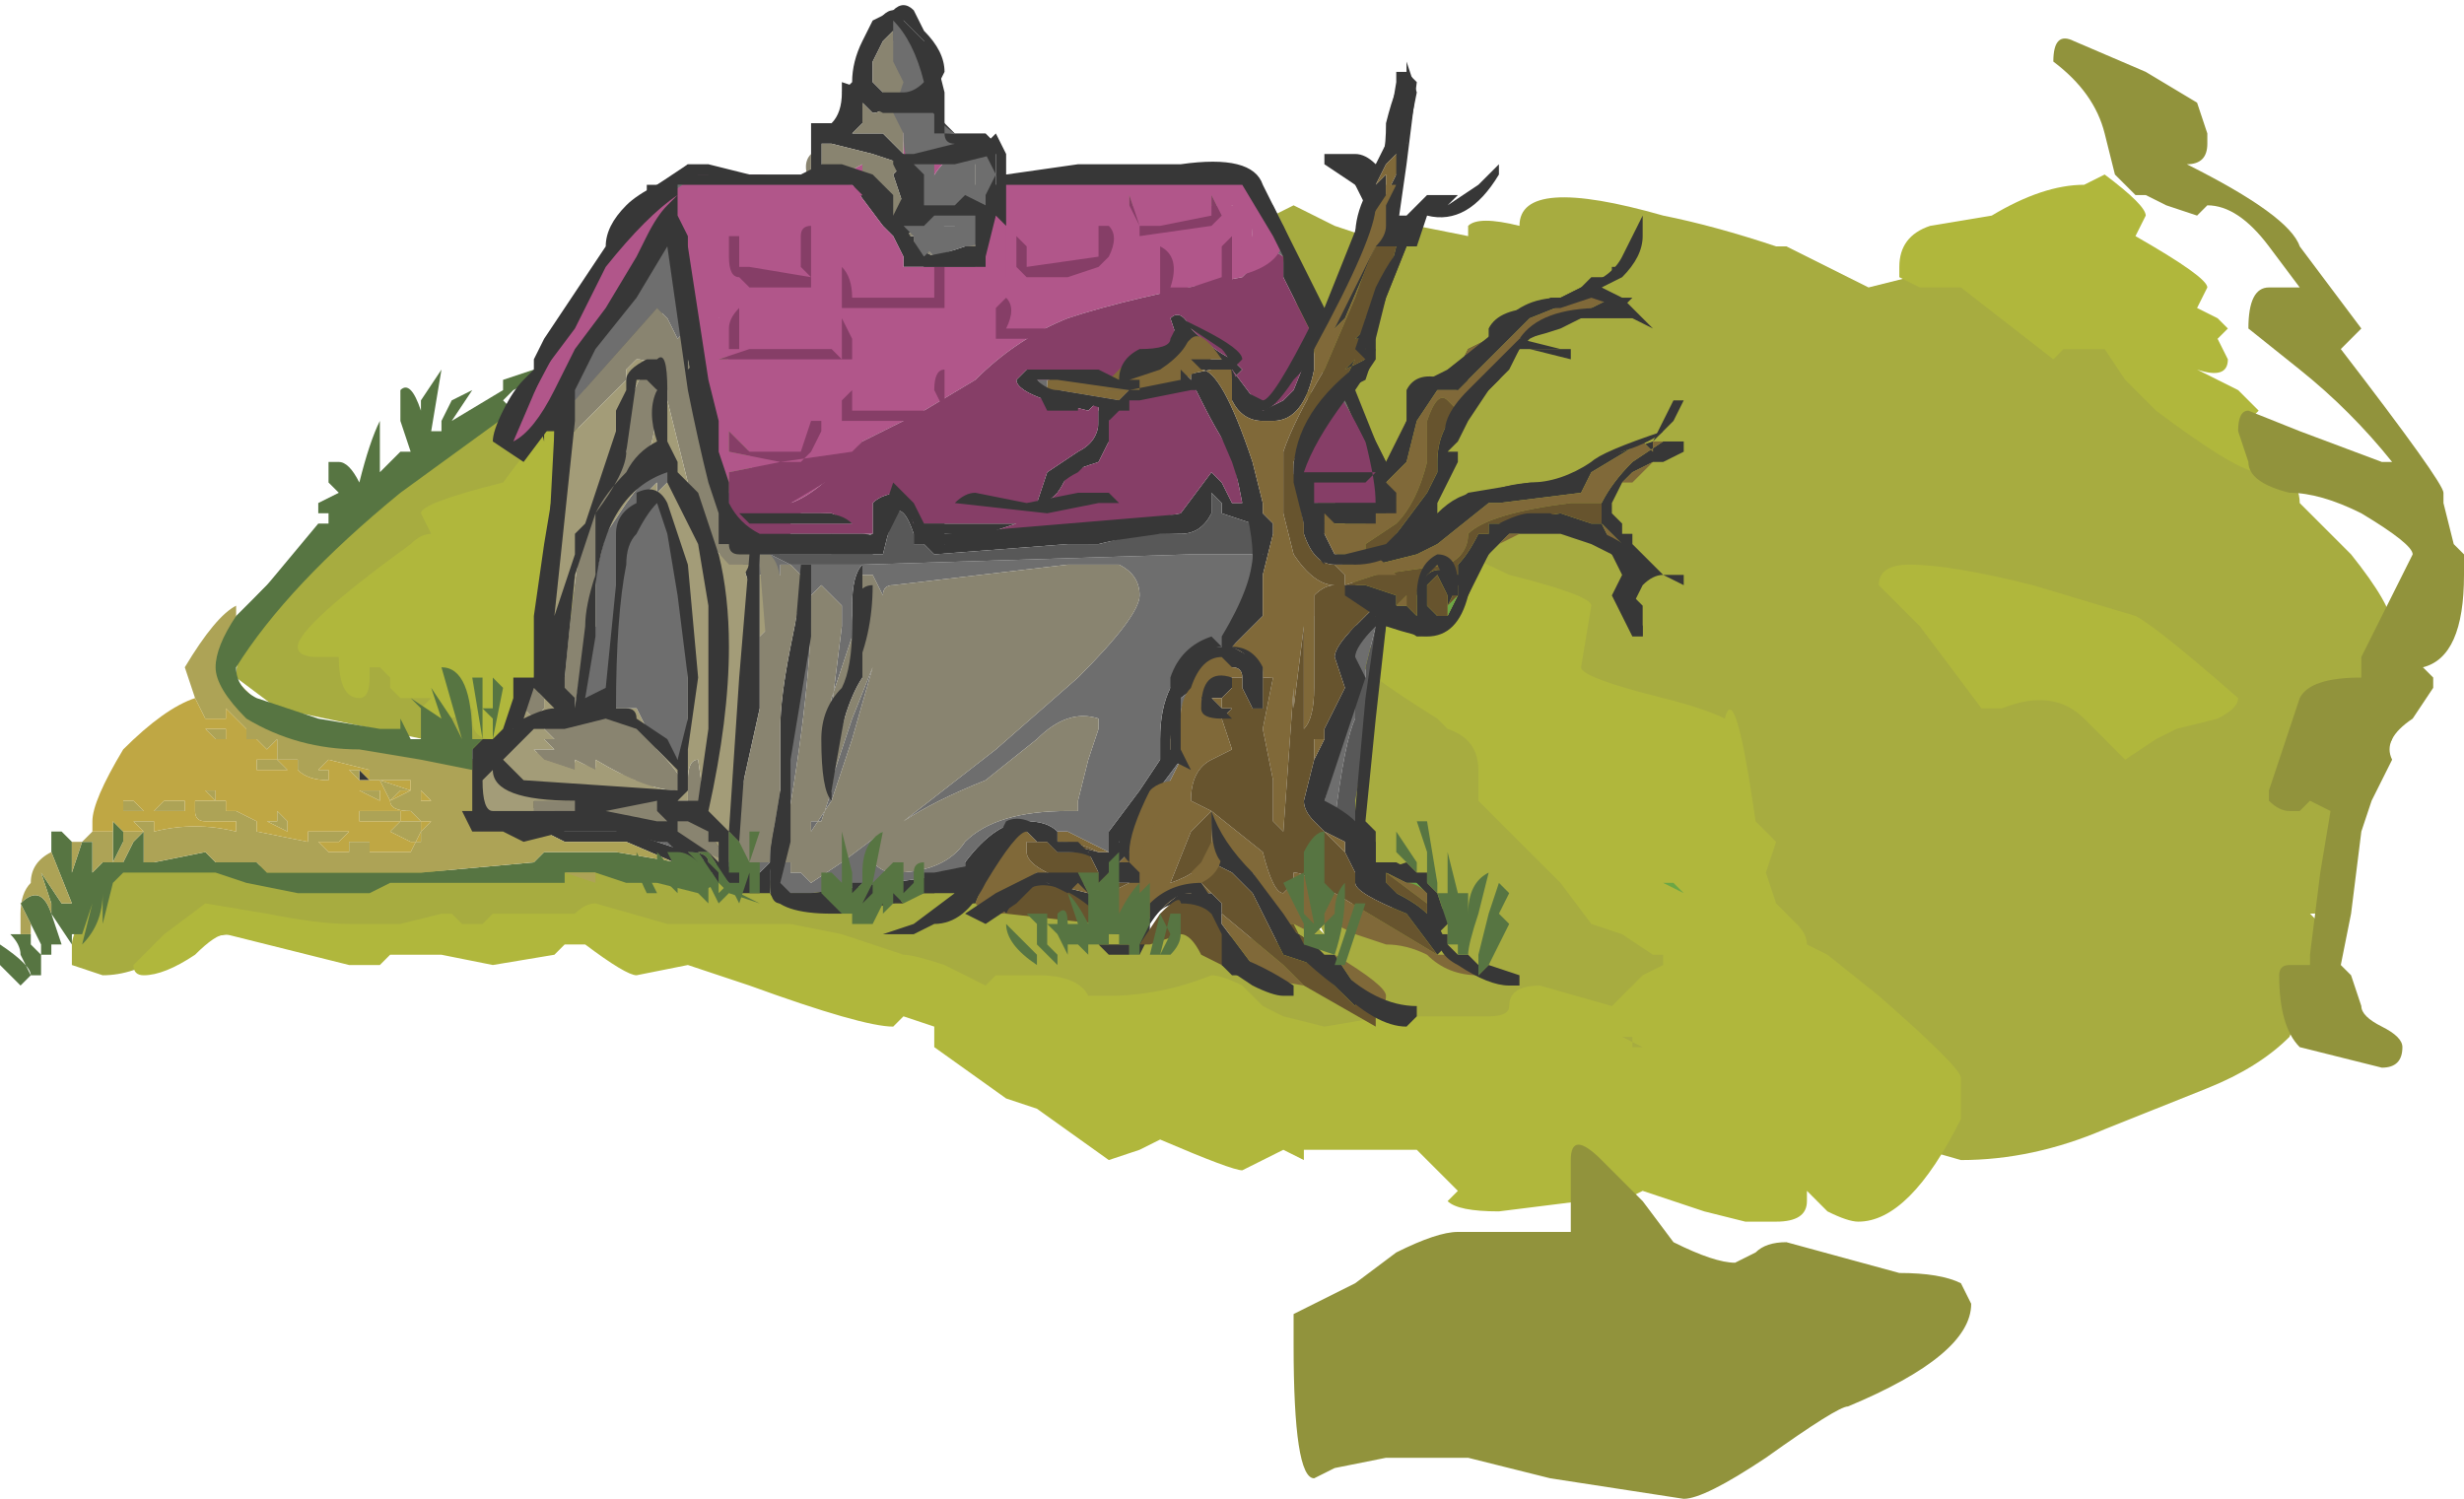 <?xml version="1.0" encoding="UTF-8" standalone="no"?>
<svg xmlns:ffdec="https://www.free-decompiler.com/flash" xmlns:xlink="http://www.w3.org/1999/xlink" ffdec:objectType="shape" height="7.3px" width="12.0px" xmlns="http://www.w3.org/2000/svg">
  <g transform="matrix(1.0, 0.0, 0.0, 1.0, 1.5, -0.15)">
    <path d="M9.1 2.0 L9.45 2.3 Q9.7 2.45 9.7 2.6 9.75 2.65 9.95 2.85 10.15 3.1 10.15 3.2 L10.15 3.75 9.85 4.3 9.95 4.45 Q9.95 4.6 9.75 4.6 L9.85 4.7 9.65 5.2 Q9.5 5.35 9.25 5.45 L8.75 5.65 Q8.4 5.8 8.05 5.8 L7.7 5.7 2.25 4.85 1.15 4.65 -0.35 4.7 Q-0.5 4.7 -0.7 4.8 -0.85 4.9 -1.0 4.9 L-1.15 4.85 -1.15 4.75 Q-1.15 4.7 -1.05 4.5 L-0.85 4.35 1.0 4.4 1.7 4.35 2.05 4.45 2.15 4.4 Q2.2 4.4 2.35 4.5 L3.0 4.45 3.25 4.45 3.25 4.5 3.35 4.5 3.7 4.55 3.8 4.6 3.95 4.6 4.05 4.65 Q4.1 4.7 4.15 4.7 L4.25 4.65 4.45 4.7 4.8 4.75 4.85 4.8 4.85 4.75 4.65 4.55 Q4.65 4.4 4.95 4.7 L4.9 4.6 Q4.9 4.55 5.0 4.55 L5.1 4.55 5.25 4.6 5.3 4.55 5.25 4.55 5.05 4.1 5.1 3.7 Q5.1 3.55 5.2 3.45 L5.25 3.25 5.1 3.0 Q4.9 2.7 4.9 2.45 L4.95 2.25 4.85 2.05 5.0 2.1 4.85 1.75 4.7 1.25 4.7 1.2 4.8 1.15 5.0 1.25 5.3 1.35 5.4 1.25 5.65 1.3 5.65 1.25 Q5.7 1.2 5.9 1.25 5.9 1.0 6.6 1.2 6.85 1.25 7.15 1.35 L7.2 1.35 7.6 1.55 7.8 1.5 9.0 1.55 9.1 2.0 M1.15 2.2 L1.25 2.15 Q1.35 2.15 1.3 2.3 L1.35 2.4 Q1.35 2.5 1.2 2.85 L1.15 3.35 Q0.95 3.8 0.8 3.8 L-0.15 3.6 -0.35 3.45 Q-0.35 3.1 0.25 2.65 L0.8 2.25 Q1.1 2.05 1.15 2.2" fill="#a7ac40" fill-rule="evenodd" stroke="none"/>
    <path d="M8.95 1.2 L8.9 1.3 Q9.25 1.5 9.25 1.55 L9.2 1.65 9.3 1.7 9.35 1.75 9.3 1.8 9.35 1.9 Q9.35 2.0 9.2 1.95 9.3 2.0 9.4 2.05 L9.5 2.15 9.4 2.25 9.65 2.45 9.5 2.45 Q9.4 2.45 9.0 2.15 L8.85 2.0 8.75 1.85 8.55 1.85 8.5 1.9 8.05 1.55 7.85 1.55 7.75 1.5 7.75 1.45 Q7.75 1.3 7.9 1.25 L8.2 1.2 Q8.45 1.05 8.65 1.05 L8.75 1.0 Q8.95 1.15 8.95 1.2 M6.2 3.4 Q6.2 3.45 6.6 3.55 6.8 3.6 6.9 3.65 6.95 3.45 7.05 4.15 L7.15 4.25 7.1 4.4 7.15 4.55 7.25 4.65 Q7.3 4.7 7.3 4.75 L7.4 4.8 7.65 5.0 Q8.05 5.35 8.05 5.4 L8.05 5.6 Q7.8 6.1 7.55 6.1 7.5 6.1 7.4 6.05 L7.3 5.95 7.3 6.0 Q7.3 6.1 7.15 6.1 L7.0 6.1 6.8 6.05 6.5 5.95 6.4 6.0 6.2 6.0 5.8 6.05 Q5.6 6.05 5.55 6.0 L5.6 5.95 5.4 5.75 4.85 5.75 4.85 5.8 4.75 5.75 4.55 5.85 Q4.5 5.85 4.15 5.7 L4.05 5.75 3.9 5.8 3.55 5.55 3.4 5.5 3.05 5.25 3.05 5.15 2.9 5.1 2.85 5.15 Q2.7 5.15 2.15 4.95 L1.85 4.85 1.6 4.9 Q1.55 4.9 1.35 4.75 L1.25 4.75 1.2 4.8 0.9 4.85 0.65 4.8 0.4 4.8 0.35 4.85 0.2 4.85 -0.4 4.7 Q-0.45 4.7 -0.55 4.8 -0.7 4.9 -0.8 4.9 -0.85 4.9 -0.85 4.85 L-0.7 4.7 -0.5 4.55 -0.2 4.6 Q0.05 4.65 0.2 4.65 L0.45 4.65 0.65 4.6 0.7 4.6 0.75 4.65 0.85 4.65 0.9 4.6 1.3 4.6 Q1.35 4.55 1.4 4.55 L1.75 4.65 1.85 4.65 Q1.9 4.65 2.0 4.65 L2.35 4.65 2.6 4.7 2.9 4.8 Q2.95 4.8 3.1 4.85 L3.3 4.95 3.35 4.9 3.55 4.9 Q3.75 4.9 3.8 5.0 L3.9 5.0 Q4.15 5.0 4.4 4.9 4.45 4.9 4.55 4.95 L4.65 5.05 4.75 5.1 4.95 5.15 5.25 5.1 5.75 5.1 Q5.85 5.1 5.85 5.05 5.85 4.95 6.0 4.95 L6.35 5.05 6.5 4.9 6.6 4.85 6.6 4.8 6.55 4.8 6.4 4.7 6.25 4.65 6.1 4.45 5.7 4.05 5.7 3.9 Q5.7 3.75 5.55 3.7 L5.5 3.65 Q5.1 3.4 5.1 3.35 5.1 3.3 5.2 3.3 L5.25 3.2 5.4 3.1 5.4 3.0 Q5.2 3.0 5.2 2.9 5.2 2.8 5.5 2.85 5.55 2.8 5.85 2.95 6.25 3.05 6.25 3.1 L6.2 3.4 M6.05 3.25 L6.05 3.25 M8.4 3.0 L8.9 3.15 Q9.0 3.2 9.4 3.55 9.4 3.6 9.3 3.65 L9.1 3.7 9.0 3.75 8.85 3.85 8.65 3.65 Q8.5 3.5 8.25 3.6 L8.15 3.6 7.85 3.2 7.65 3.0 Q7.65 2.9 7.8 2.9 8.0 2.9 8.4 3.0 M6.45 4.0 L6.45 4.0 M6.4 5.2 L6.5 5.25 6.45 5.25 6.45 5.2 6.4 5.2 M1.25 2.45 L1.4 2.45 Q1.5 2.45 1.5 2.55 1.5 2.6 1.25 2.85 1.35 2.85 1.3 2.9 1.3 3.25 1.2 3.35 L1.15 3.4 Q1.05 3.75 0.9 3.75 0.8 3.75 0.8 3.65 L0.8 3.6 Q0.75 3.65 0.65 3.65 0.55 3.65 0.55 3.6 L0.6 3.55 0.45 3.55 0.4 3.5 0.4 3.45 0.35 3.4 0.3 3.4 0.3 3.45 Q0.3 3.55 0.25 3.55 0.15 3.55 0.15 3.35 L0.05 3.35 Q-0.05 3.35 -0.05 3.3 -0.05 3.2 0.5 2.8 0.55 2.75 0.6 2.75 L0.55 2.65 Q0.55 2.6 0.95 2.5 L1.1 2.3 Q1.25 2.1 1.25 2.3 L1.25 2.45 M4.25 5.15 L4.25 5.15" fill="#b0b73c" fill-rule="evenodd" stroke="none"/>
    <path d="M9.25 0.8 L9.25 0.85 Q9.25 0.95 9.15 0.95 9.65 1.2 9.7 1.35 L10.0 1.75 9.9 1.85 Q10.4 2.5 10.4 2.55 L10.4 2.6 10.45 2.8 10.5 2.85 10.5 2.95 Q10.5 3.35 10.3 3.4 L10.35 3.45 10.35 3.5 10.25 3.65 Q10.1 3.75 10.15 3.85 L10.05 4.05 10.0 4.2 9.95 4.6 9.9 4.85 9.95 4.9 10.0 5.05 Q10.0 5.1 10.1 5.15 10.2 5.2 10.2 5.25 10.2 5.35 10.1 5.35 L9.7 5.25 Q9.6 5.15 9.6 4.9 9.6 4.85 9.65 4.85 L9.75 4.85 9.75 4.8 9.8 4.4 9.85 4.1 9.75 4.05 9.7 4.1 9.65 4.1 Q9.6 4.1 9.55 4.05 L9.55 4.0 9.7 3.55 Q9.75 3.45 10.0 3.45 L10.0 3.35 10.25 2.85 Q10.25 2.8 10.0 2.65 9.8 2.55 9.65 2.55 9.45 2.5 9.45 2.4 L9.4 2.25 Q9.4 2.15 9.45 2.15 L9.7 2.25 10.1 2.4 10.15 2.4 Q9.95 2.15 9.7 1.95 L9.45 1.75 Q9.45 1.55 9.55 1.55 L9.7 1.55 9.55 1.35 Q9.4 1.15 9.25 1.15 L9.2 1.2 9.05 1.15 8.95 1.1 8.9 1.1 8.8 1.0 8.75 0.8 Q8.7 0.6 8.5 0.45 8.5 0.3 8.6 0.35 L8.95 0.5 9.2 0.65 9.25 0.8 M6.5 6.0 L6.65 6.2 Q6.85 6.3 6.95 6.3 L7.05 6.25 Q7.1 6.2 7.2 6.2 L7.75 6.35 Q7.95 6.35 8.05 6.4 L8.1 6.5 Q8.1 6.75 7.5 7.0 7.45 7.0 7.1 7.25 6.8 7.45 6.7 7.45 L6.05 7.35 5.65 7.25 5.25 7.25 5.0 7.3 4.9 7.35 Q4.8 7.35 4.8 6.7 4.8 6.6 4.8 6.55 L5.1 6.4 5.3 6.25 Q5.5 6.15 5.6 6.15 L6.15 6.15 6.15 5.8 Q6.15 5.65 6.3 5.8 L6.5 6.0" fill="#91933c" fill-rule="evenodd" stroke="none"/>
    <path d="M4.75 1.25 L4.95 1.7 5.1 1.3 Q5.1 1.2 5.15 1.1 L5.1 1.05 4.95 0.95 4.95 0.9 5.1 0.9 Q5.15 0.9 5.2 0.95 L5.25 0.85 5.3 0.55 5.3 0.5 5.35 0.5 5.35 0.45 5.4 0.6 5.35 0.85 5.3 1.2 5.35 1.2 5.45 1.1 5.6 1.1 5.55 1.15 5.7 1.05 5.8 0.95 5.8 1.0 Q5.65 1.25 5.45 1.2 L5.4 1.35 5.35 1.35 5.25 1.6 5.2 1.75 5.2 1.8 5.2 1.85 5.15 2.0 5.05 2.05 5.15 2.2 5.25 2.4 5.25 2.45 5.35 2.2 5.45 2.0 5.55 1.95 5.6 1.95 5.65 1.85 5.75 1.8 5.75 1.75 Q5.8 1.65 6.0 1.65 L6.05 1.6 6.1 1.6 6.2 1.55 6.25 1.5 6.35 1.5 6.35 1.45 6.4 1.45 6.3 1.55 6.25 1.55 6.25 1.65 6.2 1.6 5.95 1.7 5.6 2.05 5.5 2.05 5.4 2.2 5.35 2.4 5.25 2.5 5.3 2.6 5.25 2.65 5.15 2.65 5.15 2.7 5.0 2.7 4.95 2.75 5.0 2.85 5.15 2.85 5.35 2.8 5.3 2.75 5.45 2.55 5.5 2.45 5.5 2.4 Q5.5 2.25 5.6 2.15 L5.8 1.95 5.9 1.8 6.25 1.65 6.35 1.6 6.4 1.6 6.55 1.75 6.45 1.7 6.15 1.7 5.95 1.8 5.9 1.85 6.15 1.85 6.15 1.9 5.95 1.85 5.9 1.85 5.8 2.0 5.75 2.05 5.65 2.2 5.6 2.3 5.55 2.35 5.6 2.35 5.6 2.4 5.5 2.6 5.5 2.65 5.5 2.65 Q5.6 2.55 5.7 2.55 L5.75 2.55 Q5.85 2.5 6.0 2.5 6.15 2.5 6.25 2.4 L6.55 2.3 6.65 2.1 6.7 2.1 6.65 2.2 6.55 2.3 6.55 2.35 6.5 2.3 6.25 2.45 6.2 2.55 5.8 2.6 5.75 2.6 5.5 2.8 5.4 2.85 5.2 2.9 5.15 2.9 5.0 2.9 Q4.9 2.9 4.85 2.75 L4.85 2.7 4.8 2.45 4.8 2.4 4.9 2.15 5.05 2.0 5.1 1.9 5.05 1.95 5.15 1.9 5.15 1.8 5.1 1.8 5.15 1.75 5.15 1.7 5.25 1.55 5.3 1.35 5.2 1.35 5.05 1.7 4.95 1.8 4.9 1.85 4.9 1.95 Q4.85 2.2 4.7 2.2 L4.65 2.2 Q4.55 2.2 4.5 2.1 L4.5 2.0 4.5 1.95 4.65 2.15 4.75 2.1 4.8 2.05 4.9 1.8 4.75 1.5 4.75 1.4 4.75 1.35 4.65 1.25 4.65 1.15 4.6 1.1 4.35 1.05 3.45 1.1 3.4 1.1 3.35 1.15 3.4 1.15 3.3 1.25 3.3 1.4 3.25 1.45 2.9 1.45 2.9 1.4 2.85 1.3 2.8 1.25 2.65 1.05 Q2.7 1.0 2.8 1.15 L2.9 1.25 Q2.9 1.2 3.0 1.2 L3.25 1.15 3.3 1.05 3.3 0.9 3.25 0.9 3.15 0.9 3.15 0.85 3.1 0.85 3.0 0.75 3.0 0.6 2.95 0.45 2.85 0.35 2.85 0.3 2.8 0.35 2.75 0.45 2.75 0.55 2.8 0.6 2.8 0.65 Q2.8 0.7 2.75 0.7 L2.7 0.65 2.7 0.75 2.65 0.8 2.8 0.8 2.9 0.9 2.95 0.95 2.9 1.15 2.85 1.0 2.9 0.95 2.75 0.9 2.55 0.85 2.5 0.85 2.5 1.05 2.6 1.05 2.65 1.05 2.55 1.1 2.35 1.1 2.25 1.1 2.1 1.2 2.05 1.2 1.9 1.05 1.75 1.05 1.65 1.25 1.2 1.95 1.3 1.95 1.3 1.9 1.65 1.4 1.65 1.3 Q1.65 1.25 1.75 1.25 L1.75 1.3 1.7 1.5 1.6 1.55 1.55 1.65 Q1.4 1.8 1.25 2.05 L1.3 2.1 1.3 2.05 1.3 2.25 1.25 2.35 1.25 2.8 1.15 3.2 1.2 2.25 1.15 2.25 1.15 2.3 1.1 2.1 1.1 2.05 1.1 2.0 1.1 1.95 1.2 1.85 1.3 1.75 1.5 1.4 1.55 1.3 1.6 1.15 1.65 1.1 1.65 1.05 1.7 1.05 1.85 0.95 1.95 0.95 2.0 1.0 2.0 1.05 2.05 1.05 2.4 1.05 2.45 1.0 2.45 0.9 Q2.45 0.8 2.45 0.75 L2.55 0.75 Q2.6 0.7 2.6 0.6 L2.65 0.55 Q2.65 0.45 2.7 0.35 L2.75 0.25 2.85 0.2 2.9 0.2 2.9 0.25 3.05 0.4 3.1 0.6 3.1 0.75 3.15 0.8 3.3 0.8 3.35 0.85 3.35 1.05 3.4 1.05 4.55 1.0 4.6 1.05 4.65 1.1 4.75 1.25 M4.25 1.85 L4.2 1.7 Q4.25 1.65 4.3 1.75 4.4 1.85 4.5 1.9 L4.55 1.95 4.5 2.0 4.5 1.95 4.45 1.95 4.4 1.95 4.15 2.0 4.2 2.0 4.3 2.0 4.05 2.05 Q3.95 2.1 3.9 2.2 L3.9 2.3 3.85 2.4 3.7 2.45 Q3.65 2.6 3.55 2.6 L3.6 2.45 3.75 2.35 Q3.85 2.3 3.85 2.2 L3.85 2.1 3.8 2.15 3.6 2.1 Q3.45 2.05 3.45 2.0 L3.5 1.95 3.55 2.0 3.65 2.0 3.7 2.0 3.9 2.0 3.95 2.0 4.25 1.85 M4.35 2.1 L4.3 2.0 4.3 1.95 4.35 1.95 Q4.45 1.95 4.6 2.4 L4.65 2.6 4.65 2.65 4.7 2.7 4.7 2.75 4.65 2.95 4.65 3.15 4.5 3.3 Q4.6 3.35 4.65 3.4 L4.65 3.45 4.65 3.6 4.6 3.6 4.55 3.5 4.55 3.45 Q4.55 3.4 4.5 3.4 L4.45 3.4 4.25 3.55 4.25 3.65 4.2 3.75 4.2 3.8 4.25 3.85 4.1 4.05 Q4.0 4.2 3.95 4.25 L4.0 4.3 3.95 4.35 4.0 4.4 4.0 4.45 3.95 4.45 3.9 4.4 3.85 4.4 3.8 4.3 3.65 4.3 3.6 4.25 3.55 4.25 3.5 4.2 Q3.45 4.2 3.4 4.2 L3.35 4.3 3.25 4.55 3.15 4.55 3.15 4.45 3.05 4.5 3.0 4.5 2.85 4.55 2.6 4.6 2.55 4.6 Q2.3 4.6 2.25 4.5 L2.1 4.5 2.0 4.4 1.9 4.4 1.55 4.25 1.25 4.25 1.15 4.2 1.1 4.2 1.55 4.2 1.85 4.3 1.95 4.35 2.2 4.4 2.25 4.35 2.25 4.3 2.25 4.1 2.3 4.0 2.3 3.7 Q2.3 3.55 2.35 3.3 L2.4 3.05 2.4 2.9 2.45 2.9 2.45 3.05 2.35 3.75 2.3 4.15 2.25 4.4 2.25 4.5 2.45 4.5 3.2 4.4 3.2 4.35 Q3.35 4.15 3.5 4.15 3.6 4.15 3.65 4.2 L3.65 4.25 3.85 4.3 3.9 4.3 3.9 4.2 4.05 4.0 4.15 3.85 4.15 3.75 Q4.15 3.6 4.2 3.5 L4.35 3.3 4.45 3.3 4.6 2.95 4.6 2.85 4.65 2.85 4.6 2.7 4.45 2.65 4.45 2.6 4.4 2.55 4.4 2.6 4.4 2.65 Q4.35 2.75 4.25 2.75 L4.05 2.75 3.85 2.8 3.7 2.8 3.05 2.85 3.0 2.8 2.95 2.8 2.95 2.75 Q2.9 2.6 2.85 2.65 L2.8 2.85 2.55 2.85 2.4 2.8 2.55 2.75 2.6 2.8 2.75 2.75 2.75 2.6 Q2.8 2.55 2.9 2.55 L2.95 2.7 3.45 2.7 3.3 2.75 3.35 2.75 3.05 2.75 3.1 2.8 4.0 2.7 4.25 2.65 4.4 2.45 4.45 2.5 4.5 2.6 4.55 2.6 4.5 2.35 Q4.45 2.3 4.35 2.1 M6.6 2.3 L6.7 2.3 6.7 2.35 6.6 2.4 6.55 2.4 6.45 2.45 6.4 2.5 6.35 2.6 6.35 2.65 6.4 2.7 6.4 2.75 6.45 2.75 6.45 2.8 6.6 2.95 6.7 2.95 6.7 3.0 6.6 2.95 Q6.55 2.95 6.5 3.0 L6.45 3.1 6.5 3.2 6.5 3.25 6.45 3.25 6.35 3.05 6.4 2.95 6.35 2.85 6.25 2.8 6.1 2.75 5.85 2.75 5.75 2.85 5.6 3.15 Q5.55 3.25 5.4 3.25 L5.25 3.15 5.25 3.2 5.2 3.15 5.2 3.2 5.1 3.3 5.1 3.35 5.1 3.4 5.15 3.45 5.1 3.5 4.95 4.05 Q4.95 4.1 5.0 4.15 L5.05 4.2 5.05 4.15 5.1 4.2 5.15 4.25 5.2 4.25 5.2 4.35 5.3 4.35 Q5.4 4.4 5.45 4.45 L5.5 4.55 5.55 4.6 5.55 4.65 5.5 4.65 5.55 4.75 5.5 4.8 5.35 4.6 Q5.1 4.5 5.1 4.45 L5.1 4.4 5.05 4.3 5.05 4.25 4.95 4.2 4.9 4.15 Q4.85 4.1 4.85 4.05 L4.9 3.85 4.95 3.75 4.95 3.7 5.05 3.5 5.0 3.35 Q5.0 3.3 5.1 3.2 L5.15 3.15 5.2 3.1 5.1 3.0 5.15 3.0 5.3 3.05 5.3 3.1 5.35 3.1 5.4 3.15 5.55 3.15 5.6 3.05 5.6 2.9 Q5.65 2.85 5.7 2.75 L5.75 2.75 5.75 2.7 5.8 2.7 6.1 2.65 6.25 2.7 6.3 2.7 6.35 2.8 6.45 2.85 6.3 2.7 6.3 2.6 Q6.35 2.5 6.45 2.4 L6.6 2.3 M6.45 2.85 L6.45 2.85 M2.25 2.65 L2.55 2.65 2.65 2.7 2.3 2.7 2.15 2.7 2.1 2.7 2.1 2.65 2.1 2.75 2.3 2.85 2.25 2.85 2.2 2.85 2.2 2.95 2.2 3.35 2.2 3.6 2.1 4.05 2.05 4.2 2.05 4.25 2.0 4.25 2.1 3.65 2.15 3.0 2.1 2.85 2.0 2.8 2.0 2.75 2.0 2.65 1.95 2.6 1.85 1.9 1.85 1.7 1.8 1.6 1.75 1.25 1.75 1.2 1.75 1.15 1.8 1.2 1.85 1.3 1.9 1.6 1.9 1.8 1.95 1.95 1.95 2.0 Q1.95 2.1 2.0 2.4 L2.05 2.55 2.1 2.65 2.25 2.65 M5.25 1.1 L5.35 0.9 5.35 0.85 5.25 0.95 5.2 1.05 5.25 1.0 5.25 1.1 M3.0 1.25 L2.9 1.3 2.95 1.3 2.95 1.35 3.05 1.4 3.2 1.35 3.25 1.35 3.25 1.3 3.25 1.25 3.0 1.25 M4.3 1.85 L4.4 1.9 4.45 1.9 4.3 1.8 4.3 1.85 M4.2 1.9 L4.05 2.0 4.0 2.0 4.2 1.9 M3.65 2.05 L3.95 2.1 4.0 2.05 3.9 2.05 3.6 2.0 3.55 2.0 3.6 2.05 3.65 2.05 M2.95 2.75 L2.95 2.75 M2.7 2.9 L2.7 3.0 2.7 3.45 Q2.6 3.6 2.55 3.95 L2.55 4.0 2.65 3.35 2.65 3.25 2.65 3.1 Q2.65 2.95 2.7 2.9 M4.85 2.45 L5.2 2.45 5.05 2.1 4.95 2.25 4.9 2.3 4.85 2.4 4.85 2.45 M4.85 2.6 L5.0 2.6 5.2 2.5 5.2 2.45 5.1 2.5 4.85 2.5 4.85 2.6 M4.45 3.65 L4.35 3.55 Q4.35 3.5 4.4 3.45 L4.45 3.45 4.5 3.45 4.5 3.5 4.45 3.55 4.4 3.55 4.45 3.6 4.5 3.6 4.45 3.65 M5.45 3.05 L5.45 3.1 5.5 3.15 5.4 3.15 5.4 3.05 Q5.4 3.0 5.45 2.95 5.5 2.9 5.6 2.95 L5.6 3.0 5.55 3.1 5.55 3.05 5.5 2.95 5.45 3.0 5.45 3.05 M1.9 1.25 L1.9 1.15 1.85 1.2 1.9 1.2 1.9 1.25 M1.15 3.45 L1.2 3.1 1.25 3.05 1.2 3.15 1.15 3.45 M1.0 3.5 L1.0 3.5 1.0 3.45 1.1 3.45 1.15 3.5 1.05 3.6 1.05 3.7 1.05 3.75 1.0 3.8 Q0.9 3.85 0.9 3.9 L0.85 3.9 0.8 3.85 0.95 3.7 1.0 3.55 1.0 3.5 M1.9 4.15 L1.85 4.15 2.05 4.3 2.05 4.35 2.0 4.35 1.75 4.15 1.45 4.15 0.9 4.05 0.85 4.0 0.9 3.95 Q1.0 4.1 1.45 4.05 L1.5 4.05 1.7 4.1 1.75 4.05 1.9 4.15 M1.05 3.55 L1.05 3.55 M0.3 3.95 L0.25 3.95 0.25 3.9 0.3 3.95 M5.25 4.4 L5.25 4.45 5.3 4.5 Q5.4 4.55 5.45 4.6 L5.45 4.55 5.45 4.5 Q5.4 4.45 5.35 4.45 L5.25 4.4 M4.4 4.35 Q4.45 4.3 4.6 4.4 L4.75 4.65 4.9 4.75 4.95 4.8 5.0 4.8 5.1 4.95 5.1 5.0 5.1 5.05 4.9 4.85 4.75 4.8 4.6 4.5 4.5 4.4 4.4 4.35 M4.55 4.9 L4.5 4.9 4.45 4.85 4.4 4.75 4.25 4.55 Q4.15 4.55 4.1 4.65 L4.1 4.7 4.05 4.8 4.0 4.7 3.95 4.7 Q3.85 4.7 3.8 4.6 3.7 4.5 3.6 4.5 L3.4 4.6 3.35 4.55 3.55 4.4 3.6 4.45 3.8 4.5 4.0 4.65 4.0 4.7 4.25 4.5 4.3 4.5 Q4.35 4.5 4.4 4.5 L4.45 4.55 4.45 4.6 4.45 4.65 4.6 4.85 4.55 4.9" fill="#373737" fill-rule="evenodd" stroke="none"/>
    <path d="M4.25 1.85 L3.95 2.0 3.9 2.0 4.1 1.9 Q4.15 1.85 4.25 1.85 M3.7 2.0 L3.65 2.0 3.7 2.0 M4.3 2.0 L4.35 2.1 4.3 2.0 4.25 1.95 4.2 2.0 4.15 2.0 4.4 1.95 4.45 1.95 4.5 1.95 4.5 2.0 4.5 2.1 Q4.55 2.2 4.65 2.2 L4.7 2.2 Q4.85 2.2 4.9 1.95 L4.9 1.85 4.95 1.8 5.05 1.7 5.2 1.35 Q5.15 1.45 5.1 1.6 L4.95 1.95 Q4.8 2.2 4.75 2.35 4.75 2.4 4.75 2.65 L4.8 2.85 Q4.9 3.0 5.0 3.0 4.95 3.0 4.9 3.05 L4.9 3.5 Q4.9 3.65 4.85 3.7 L4.85 3.2 4.8 3.6 4.8 3.5 4.75 4.2 4.7 4.15 4.7 3.95 4.65 3.7 4.7 3.45 4.65 3.45 4.65 3.4 Q4.6 3.35 4.5 3.3 L4.65 3.15 4.65 2.95 4.7 2.75 4.7 2.7 4.65 2.65 4.65 2.6 4.6 2.4 Q4.45 1.95 4.35 1.95 L4.3 1.95 4.3 2.0 M3.9 4.3 L3.85 4.3 Q3.75 4.25 3.65 4.25 L3.65 4.2 3.7 4.2 3.9 4.3 M3.25 4.55 L3.35 4.3 3.45 4.2 3.5 4.2 3.55 4.25 3.5 4.25 3.5 4.3 Q3.5 4.35 3.6 4.4 L3.9 4.5 4.0 4.45 4.0 4.4 3.95 4.35 4.0 4.3 4.2 3.95 4.25 3.85 4.2 3.8 4.2 3.75 Q4.2 3.7 4.25 3.65 4.25 3.55 4.3 3.55 L4.45 3.4 4.5 3.4 Q4.55 3.4 4.55 3.45 4.5 3.45 4.45 3.45 L4.4 3.45 Q4.35 3.5 4.35 3.55 L4.45 3.65 4.5 3.8 4.4 3.85 Q4.3 3.9 4.3 4.05 L4.4 4.1 4.3 4.2 4.2 4.45 Q4.35 4.4 4.4 4.3 L4.4 4.1 4.65 4.3 Q4.7 4.5 4.75 4.5 L4.8 4.45 4.8 4.4 Q4.85 4.4 4.9 4.45 4.9 4.5 5.0 4.5 L5.5 4.8 5.55 4.8 5.7 4.9 Q5.55 4.9 5.45 4.8 5.35 4.75 5.25 4.75 L5.1 4.7 5.0 4.65 4.95 4.65 4.9 4.7 4.8 4.65 4.75 4.65 4.6 4.4 Q4.45 4.3 4.4 4.35 L4.35 4.45 4.4 4.5 Q4.35 4.5 4.3 4.5 L4.25 4.5 4.0 4.7 4.0 4.65 3.8 4.5 3.6 4.45 3.55 4.4 3.35 4.55 3.4 4.6 3.3 4.6 3.25 4.55 M5.0 2.9 L5.15 2.9 5.2 2.95 5.2 2.9 5.4 2.85 5.5 2.8 5.75 2.6 5.8 2.6 6.2 2.55 6.25 2.45 6.5 2.3 6.55 2.35 6.55 2.3 6.6 2.3 6.45 2.4 Q6.35 2.5 6.3 2.6 L6.15 2.6 Q5.75 2.65 5.65 2.75 5.65 2.85 5.55 2.9 L5.2 2.95 5.05 3.0 5.05 2.95 5.0 2.9 M6.35 1.6 L6.25 1.65 5.9 1.8 5.8 1.95 5.6 2.15 5.55 2.1 Q5.5 2.05 5.45 2.2 L5.45 2.4 Q5.4 2.6 5.3 2.7 L5.15 2.8 5.15 2.85 5.0 2.85 4.95 2.75 5.0 2.7 5.15 2.7 5.15 2.65 5.25 2.65 5.3 2.6 5.25 2.5 5.35 2.4 5.4 2.2 5.5 2.05 5.6 2.05 5.95 1.7 6.2 1.6 6.25 1.65 6.25 1.55 6.3 1.55 6.35 1.6 M6.2 1.55 L6.1 1.6 6.2 1.55 M6.05 1.6 L6.0 1.65 6.05 1.6 M5.75 1.8 L5.65 1.85 5.6 1.95 5.55 1.95 5.75 1.8 M5.35 2.2 L5.25 2.45 5.25 2.4 Q5.3 2.3 5.35 2.2 M6.3 2.7 L6.45 2.85 6.35 2.8 6.3 2.7 6.25 2.7 6.3 2.7 M5.35 3.1 L5.3 3.1 5.35 3.05 5.35 3.1 M5.2 3.1 L5.15 3.15 5.2 3.1 M4.95 3.75 L4.9 3.85 4.9 3.75 4.95 3.75 M4.95 4.2 L5.05 4.25 5.05 4.3 4.95 4.2 M5.55 4.6 L5.5 4.55 5.55 4.6 M5.1 3.4 L5.1 3.35 5.1 3.3 5.1 3.4 M6.4 2.75 L6.4 2.7 6.4 2.75 M6.4 2.5 L6.45 2.45 6.55 2.4 6.45 2.5 6.4 2.5 M5.8 2.8 L5.85 2.75 5.9 2.75 5.8 2.8 M5.25 1.1 L5.25 1.0 5.2 1.05 5.25 0.95 5.35 0.85 5.35 0.9 5.25 1.1 M4.4 1.9 L4.3 1.85 4.4 1.9 M4.2 1.9 L4.0 2.0 4.05 2.0 4.2 1.9 M3.6 2.0 L3.9 2.05 4.0 2.05 3.95 2.1 3.65 2.05 3.6 2.05 3.6 2.0 M4.7 2.2 L4.7 2.2 M4.45 3.55 L4.45 3.6 4.4 3.55 4.45 3.55 M5.55 3.1 L5.55 3.15 5.55 3.1 M5.45 4.55 L5.25 4.4 5.35 4.45 5.4 4.45 5.45 4.5 5.45 4.55 M5.1 5.0 L5.1 4.95 5.0 4.8 Q5.25 4.95 5.25 5.0 5.25 5.05 5.2 5.1 L5.1 5.0 M4.85 4.95 L4.55 4.9 4.6 4.85 4.45 4.65 4.45 4.6 4.75 4.85 4.85 4.95" fill="#806939" fill-rule="evenodd" stroke="none"/>
    <path d="M2.85 0.3 L2.85 0.35 2.85 0.3 M4.95 1.8 L5.05 1.7 4.95 1.8 M6.45 2.85 L6.45 2.85 M5.6 3.05 L5.55 3.15 5.55 3.1 5.6 3.05 M6.65 4.45 L6.7 4.5 6.6 4.45 6.65 4.45 M1.0 3.5 L1.0 3.5 M1.05 3.55 L1.05 3.55 M5.35 4.45 Q5.4 4.45 5.45 4.5 L5.4 4.45 5.35 4.45 M4.3 4.5 L4.25 4.5 4.3 4.5" fill="#6ca745" fill-rule="evenodd" stroke="none"/>
    <path d="M3.85 4.3 L3.65 4.25 Q3.75 4.25 3.85 4.3 M3.55 4.25 L3.6 4.25 3.65 4.3 3.8 4.3 3.85 4.4 3.9 4.4 3.95 4.45 4.0 4.45 3.9 4.5 3.6 4.4 Q3.5 4.35 3.5 4.3 L3.5 4.25 3.55 4.25 M4.55 3.45 L4.55 3.5 4.6 3.6 4.65 3.6 4.65 3.45 4.7 3.45 4.65 3.7 4.7 3.95 4.7 4.15 4.75 4.2 4.8 3.5 4.8 3.6 4.85 3.2 4.85 3.7 Q4.9 3.65 4.9 3.5 L4.9 3.05 Q4.95 3.0 5.0 3.0 4.9 3.0 4.8 2.85 L4.75 2.65 Q4.75 2.4 4.75 2.35 4.8 2.2 4.95 1.95 L5.1 1.6 Q5.15 1.45 5.2 1.35 L5.3 1.35 5.25 1.55 5.15 1.7 5.15 1.75 5.1 1.8 5.15 1.8 5.15 1.9 5.05 1.95 5.1 1.9 5.05 2.0 4.9 2.15 4.8 2.4 4.8 2.45 4.85 2.7 4.85 2.75 Q4.9 2.9 5.0 2.9 L5.05 2.95 5.05 3.0 5.2 2.95 5.55 2.9 Q5.65 2.85 5.65 2.75 5.75 2.65 6.15 2.6 L6.3 2.6 6.3 2.7 6.25 2.7 6.1 2.65 5.8 2.7 5.75 2.7 5.75 2.75 5.7 2.75 Q5.65 2.85 5.6 2.9 L5.6 3.05 5.55 3.1 5.6 3.0 5.6 2.95 Q5.5 2.9 5.45 2.95 5.4 3.0 5.4 3.05 L5.4 3.15 5.5 3.15 5.45 3.1 5.45 3.05 5.45 3.0 5.5 2.95 5.55 3.05 5.55 3.1 5.55 3.15 5.4 3.15 5.35 3.1 5.35 3.05 5.3 3.1 5.3 3.05 5.15 3.0 5.1 3.0 5.2 3.1 5.15 3.15 5.1 3.2 Q5.0 3.3 5.0 3.35 L5.05 3.5 4.95 3.7 4.95 3.75 4.9 3.75 4.9 3.85 4.85 4.05 Q4.85 4.1 4.9 4.15 L4.95 4.2 5.05 4.3 5.1 4.4 5.1 4.45 Q5.1 4.5 5.35 4.6 L5.5 4.8 5.0 4.5 Q4.9 4.5 4.9 4.45 4.85 4.4 4.8 4.4 L4.8 4.45 4.75 4.5 Q4.7 4.5 4.65 4.3 L4.4 4.1 4.4 4.3 Q4.35 4.4 4.2 4.45 L4.3 4.2 4.4 4.1 4.3 4.05 Q4.3 3.9 4.4 3.85 L4.5 3.8 4.45 3.65 4.5 3.6 4.45 3.6 4.45 3.55 4.5 3.5 4.5 3.45 4.45 3.45 Q4.5 3.45 4.55 3.45 M5.6 2.15 Q5.5 2.25 5.5 2.4 L5.5 2.45 5.45 2.55 5.3 2.75 5.35 2.8 5.15 2.85 5.15 2.8 5.3 2.7 Q5.4 2.6 5.45 2.4 L5.45 2.2 Q5.5 2.05 5.55 2.1 L5.6 2.15 M5.2 1.8 L5.2 1.75 5.25 1.6 5.2 1.75 5.2 1.8 M5.05 2.1 L5.0 2.1 4.9 2.3 4.95 2.25 5.05 2.1 M4.85 2.4 L4.85 2.45 4.85 2.4 M4.85 2.5 L4.85 2.6 4.85 2.5 M5.45 4.55 L5.45 4.6 Q5.4 4.55 5.3 4.5 L5.25 4.45 5.25 4.4 5.45 4.55 M4.75 4.65 L4.8 4.65 4.85 4.75 4.9 4.75 4.75 4.65 M4.4 4.5 L4.35 4.45 4.4 4.35 4.5 4.4 4.6 4.5 4.75 4.8 4.9 4.85 5.1 5.05 5.1 5.0 5.2 5.1 5.2 5.15 4.85 4.95 4.75 4.85 4.45 4.6 4.45 4.55 4.4 4.5" fill="#67542e" fill-rule="evenodd" stroke="none"/>
    <path d="M1.1 1.95 L1.1 2.0 1.0 2.05 0.95 2.1 1.0 2.15 0.45 2.55 Q-0.1 3.0 -0.35 3.4 L-0.4 3.35 Q-0.4 3.2 -0.2 3.0 L0.05 2.7 0.1 2.7 0.1 2.65 0.05 2.65 0.05 2.6 0.15 2.55 0.1 2.5 0.1 2.4 0.15 2.4 Q0.2 2.4 0.25 2.5 0.3 2.3 0.35 2.2 L0.35 2.45 0.45 2.35 0.5 2.35 0.45 2.2 0.45 2.05 Q0.5 2.0 0.55 2.15 L0.55 2.1 0.65 1.95 0.6 2.25 0.65 2.25 0.65 2.2 0.7 2.1 0.8 2.05 0.7 2.2 0.95 2.05 0.95 2.0 1.1 1.95 M1.9 4.4 L2.0 4.4 2.1 4.5 2.2 4.55 2.05 4.5 2.0 4.45 1.9 4.5 1.7 4.45 1.55 4.45 1.4 4.4 1.35 4.4 1.25 4.4 1.25 4.45 1.2 4.45 0.4 4.45 0.3 4.5 -0.05 4.5 -0.3 4.45 -0.45 4.4 -0.9 4.4 -0.95 4.45 -1.0 4.65 -1.0 4.5 Q-1.0 4.65 -1.1 4.75 L-1.05 4.55 -1.1 4.7 -1.15 4.7 -1.15 4.75 -1.25 4.6 -1.2 4.75 -1.25 4.75 -1.25 4.8 -1.3 4.8 -1.3 4.9 -1.35 4.9 -1.4 4.8 Q-1.4 4.75 -1.45 4.7 L-1.4 4.7 -1.35 4.7 -1.35 4.75 -1.3 4.8 -1.3 4.75 -1.35 4.65 -1.4 4.55 Q-1.3 4.45 -1.25 4.6 L-1.25 4.55 -1.3 4.4 -1.2 4.55 -1.15 4.55 -1.25 4.3 -1.25 4.2 -1.2 4.2 -1.15 4.25 Q-1.15 4.35 -1.15 4.4 L-1.1 4.25 -1.05 4.25 -1.05 4.4 -1.0 4.35 -0.95 4.35 -0.95 4.2 -0.95 4.15 -0.9 4.2 -0.9 4.25 -0.95 4.35 -0.9 4.35 -0.85 4.25 -0.8 4.2 -0.8 4.35 -0.75 4.35 -0.5 4.3 -0.45 4.35 -0.25 4.35 -0.2 4.4 0.4 4.4 0.5 4.4 0.55 4.4 1.1 4.35 1.15 4.3 1.5 4.3 1.8 4.35 1.9 4.4 M0.2 2.55 L0.2 2.55 M-1.4 4.95 L-1.5 4.85 -1.5 4.75 Q-1.35 4.85 -1.35 4.9 L-1.4 4.95" fill="#577542" fill-rule="evenodd" stroke="none"/>
    <path d="M4.75 1.25 L4.65 1.1 4.7 1.15 4.75 1.25 M2.4 1.05 L2.05 1.05 2.0 1.05 2.45 1.05 2.4 1.05 M1.7 1.05 L1.65 1.05 1.7 1.05 M1.65 1.1 L1.6 1.15 1.65 1.1 M1.3 1.75 L1.2 1.85 1.25 1.75 1.5 1.4 1.4 1.55 1.3 1.75 M1.15 3.2 L1.25 2.8 1.25 3.05 1.2 3.1 1.15 3.45 1.15 3.5 1.1 3.45 1.15 3.2 M1.3 2.25 L1.3 2.05 1.35 2.05 1.35 2.2 Q1.3 2.2 1.3 2.25 M1.6 1.55 L1.7 1.5 1.75 1.3 1.75 1.25 1.8 1.6 1.8 1.5 1.75 1.45 1.7 1.5 1.6 1.55 M1.3 1.9 L1.3 1.95 1.3 1.9 M1.65 1.25 L1.75 1.05 1.9 1.05 1.85 1.05 Q1.75 1.1 1.75 1.15 L1.75 1.2 1.65 1.25 M2.25 1.1 L2.35 1.1 2.25 1.1 M3.15 0.9 L3.25 0.9 3.25 1.15 3.0 1.2 Q3.0 1.0 3.15 0.9 M4.65 1.15 L4.65 1.25 4.75 1.35 4.75 1.4 4.6 1.3 Q4.6 1.2 4.55 1.15 L4.65 1.15 M4.0 2.7 L3.1 2.8 3.05 2.75 3.35 2.75 4.0 2.7 M2.75 2.75 L2.6 2.8 2.55 2.75 2.4 2.8 2.55 2.85 2.3 2.85 2.1 2.75 2.15 2.75 2.25 2.75 2.75 2.75 M4.6 2.85 L4.6 2.95 4.45 3.3 4.35 3.3 4.2 3.5 Q4.15 3.6 4.15 3.75 L4.15 3.85 4.05 4.0 3.9 4.2 3.9 4.3 3.7 4.2 3.65 4.2 Q3.6 4.15 3.5 4.15 3.35 4.15 3.2 4.35 L3.2 4.4 2.45 4.5 2.25 4.5 2.25 4.4 2.3 4.15 2.35 3.75 2.45 3.05 2.45 2.9 2.7 2.9 4.3 2.85 4.6 2.85 M2.4 2.9 L2.4 3.05 2.4 2.95 2.35 2.9 2.3 2.9 2.3 2.95 2.25 2.95 2.2 2.95 2.2 2.85 2.25 2.85 2.35 2.9 2.4 2.9 M2.3 4.0 L2.25 4.1 2.25 4.3 2.3 4.0 M2.25 4.35 L2.2 4.4 1.95 4.35 1.85 4.3 1.55 4.2 1.1 4.2 1.0 4.15 Q0.9 4.1 0.85 4.1 L0.85 4.0 0.9 4.05 1.45 4.15 1.75 4.15 2.0 4.35 2.05 4.35 2.05 4.3 2.05 4.35 2.1 4.35 2.25 4.35 M3.35 4.3 L3.4 4.2 Q3.45 4.2 3.5 4.2 L3.45 4.2 3.35 4.3 M4.0 4.3 L3.95 4.25 Q4.0 4.2 4.1 4.05 L4.25 3.85 4.2 3.95 4.0 4.3 M4.2 3.8 L4.2 3.75 4.25 3.65 4.25 3.55 4.45 3.4 4.3 3.55 Q4.25 3.55 4.25 3.65 4.2 3.7 4.2 3.75 L4.2 3.8 M4.65 2.6 L4.6 2.4 4.65 2.6 M4.3 2.0 L4.2 2.0 4.25 1.95 4.3 2.0 M4.45 1.95 L4.5 1.95 4.5 2.0 4.5 1.95 4.45 1.95 M4.9 1.95 L4.9 1.85 4.95 1.8 4.9 1.85 4.9 1.95 M5.15 2.9 L5.2 2.9 5.2 2.95 5.15 2.9 M4.95 2.75 L5.0 2.7 4.95 2.75 M5.0 4.15 Q4.95 4.1 4.95 4.05 L5.1 3.5 5.1 3.65 Q5.05 3.75 5.0 4.15 M5.15 3.45 L5.1 3.4 5.1 3.3 5.2 3.2 5.15 3.4 5.15 3.45 M5.25 3.2 L5.25 3.15 5.25 3.2 M3.05 1.4 L3.0 1.35 3.0 1.25 3.25 1.25 3.25 1.3 3.2 1.35 3.05 1.4 M4.4 1.9 L4.3 1.85 4.3 1.8 4.45 1.9 4.4 1.9 M3.6 2.0 L3.6 2.05 3.65 2.05 3.6 2.05 3.55 2.0 3.6 2.0 M2.95 2.75 L2.95 2.75 M2.7 3.0 L2.7 2.9 Q2.65 2.95 2.65 3.1 L2.65 3.25 2.55 3.55 2.55 3.6 2.6 3.2 2.6 3.1 2.5 3.0 2.45 3.05 2.45 3.1 Q2.45 3.55 2.3 4.35 L2.35 4.35 2.35 4.4 2.4 4.4 2.45 4.45 2.6 4.35 2.8 4.2 2.75 4.3 2.75 4.35 Q2.8 4.4 2.85 4.4 3.1 4.4 3.2 4.25 3.35 4.1 3.7 4.1 L3.75 4.1 3.75 4.05 3.8 3.85 3.85 3.7 3.85 3.65 Q3.7 3.6 3.55 3.75 L3.3 3.95 Q3.05 4.05 2.9 4.15 L3.35 3.8 3.75 3.45 Q4.05 3.15 4.05 3.05 4.05 2.95 3.95 2.9 L3.7 2.9 2.85 3.0 Q2.8 3.0 2.8 3.05 L2.75 2.95 2.7 2.95 2.7 3.0 M5.05 2.1 L5.2 2.45 4.85 2.45 4.85 2.4 4.9 2.3 5.0 2.1 5.05 2.1 M4.85 2.5 L5.1 2.5 5.2 2.45 5.2 2.5 5.0 2.6 4.85 2.6 4.85 2.5 M4.7 2.2 L4.7 2.2 M5.2 3.5 L5.1 4.05 5.2 3.5 M1.9 1.8 L1.95 1.9 1.95 1.95 1.9 1.8 M1.75 1.15 L1.75 1.15 M1.8 1.75 L1.85 1.7 1.85 1.9 1.8 1.75 M0.9 3.9 Q0.9 3.85 1.0 3.8 L1.05 3.75 1.05 3.8 Q0.95 3.85 0.95 3.9 L0.9 3.9 M1.05 3.7 L1.05 3.6 1.05 3.7 M1.95 2.65 L1.95 2.6 2.0 2.65 1.95 2.65 M2.05 2.55 L2.05 2.6 2.1 2.65 2.05 2.55 M2.1 2.85 L2.15 3.0 2.1 2.85 M2.55 4.0 L2.55 3.95 2.65 3.65 2.75 3.4 2.65 3.75 2.55 4.05 2.45 4.2 2.45 4.15 2.5 4.15 2.55 4.0 M1.7 4.0 L1.75 4.05 1.7 4.1 1.5 4.05 1.55 4.05 1.7 4.0" fill="#6e6e6e" fill-rule="evenodd" stroke="none"/>
    <path d="M4.65 1.1 L4.6 1.05 4.55 1.0 4.6 1.05 4.65 1.1 M2.45 1.0 L2.4 1.05 2.45 1.05 2.45 1.0 M2.05 1.05 L2.0 1.05 2.05 1.05 M1.5 1.4 L1.3 1.75 1.4 1.55 1.5 1.4 M1.1 2.05 L1.1 2.1 1.1 2.05 M1.75 1.25 Q1.65 1.25 1.65 1.3 L1.65 1.4 1.3 1.9 1.3 1.95 1.2 1.95 1.65 1.25 1.75 1.2 1.75 1.25 M1.9 1.05 L2.05 1.2 1.9 1.15 1.9 1.25 2.2 2.6 2.25 2.65 2.1 2.65 2.05 2.55 2.0 2.4 Q1.95 2.1 1.95 2.0 L1.95 1.95 1.95 1.9 1.9 1.8 1.9 1.6 1.85 1.3 1.8 1.2 1.75 1.15 Q1.75 1.1 1.85 1.05 L1.9 1.05 M2.1 1.2 L2.25 1.1 2.35 1.1 2.55 1.1 2.1 1.2 M3.4 1.1 L3.45 1.1 4.35 1.05 4.6 1.1 4.65 1.15 4.55 1.15 3.4 1.15 3.4 1.1 M2.3 2.7 L2.25 2.75 2.15 2.75 2.15 2.7 2.3 2.7 M1.9 1.2 L1.85 1.2 1.9 1.2 M1.75 1.15 L1.75 1.15 M1.8 1.5 L1.7 1.5 1.75 1.45 1.8 1.5 M1.8 1.75 L1.85 1.9 1.8 1.75 M1.95 2.65 L2.0 2.65 2.0 2.75 1.95 2.65 M2.0 2.8 L2.1 2.85 2.15 3.0 2.1 3.65 2.0 4.25 2.05 4.25 2.05 4.3 1.85 4.15 1.9 4.15 Q1.95 4.15 2.0 4.0 L2.05 3.2 2.0 2.8 M2.05 4.2 L2.1 4.05 2.1 4.15 2.05 4.2 M2.2 3.35 L2.2 2.95 2.25 2.95 2.25 3.2 2.2 3.25 2.2 3.35 M1.05 3.8 L1.65 3.95 1.05 3.95 0.95 3.9 Q0.95 3.85 1.05 3.8 M1.7 4.0 L1.55 4.05 1.7 4.0 M2.05 4.35 L2.1 4.35 2.05 4.35" fill="#a39c78" fill-rule="evenodd" stroke="none"/>
    <path d="M2.05 1.2 L2.1 1.2 2.55 1.1 2.65 1.05 2.6 1.05 Q2.6 1.0 2.7 0.95 L2.7 1.0 2.85 1.2 2.9 1.15 2.95 0.95 2.9 0.9 2.9 0.65 2.95 0.5 2.95 0.45 3.0 0.6 3.0 0.75 3.1 0.85 3.15 0.85 3.15 0.9 Q3.0 1.0 3.0 1.2 2.9 1.2 2.9 1.25 L2.8 1.15 Q2.7 1.0 2.65 1.05 L2.8 1.25 2.85 1.3 2.9 1.4 2.9 1.45 3.25 1.45 3.3 1.4 3.3 1.25 3.4 1.15 4.55 1.15 Q4.6 1.2 4.6 1.3 L4.6 1.45 4.55 1.5 Q4.0 1.6 3.7 1.7 3.45 1.8 3.25 2.0 L3.0 2.15 2.7 2.3 Q2.5 2.55 2.35 2.6 L2.2 2.6 1.9 1.25 1.9 1.2 1.85 1.2 1.9 1.15 2.05 1.2" fill="#b1568a" fill-rule="evenodd" stroke="none"/>
    <path d="M4.75 1.4 L4.75 1.5 4.9 1.8 4.8 2.05 4.75 2.1 4.65 2.15 4.5 1.95 4.5 2.0 4.55 1.95 4.5 1.9 Q4.4 1.85 4.3 1.75 4.25 1.65 4.2 1.7 L4.25 1.85 Q4.15 1.85 4.1 1.9 L3.9 2.0 3.7 2.0 3.65 2.0 3.55 2.0 3.5 1.95 3.45 2.0 Q3.45 2.05 3.6 2.1 L3.8 2.15 3.85 2.1 3.85 2.2 Q3.85 2.3 3.75 2.35 L3.6 2.45 3.55 2.6 Q3.65 2.6 3.7 2.45 L3.85 2.4 3.9 2.3 3.9 2.2 Q3.95 2.1 4.05 2.05 L4.3 2.0 4.35 2.1 Q4.45 2.3 4.5 2.35 L4.55 2.6 4.5 2.6 4.45 2.5 4.4 2.45 4.25 2.65 4.0 2.7 3.35 2.75 3.3 2.75 3.45 2.7 2.95 2.7 2.9 2.55 Q2.8 2.55 2.75 2.6 L2.75 2.75 2.25 2.75 2.3 2.7 2.65 2.7 2.55 2.65 2.25 2.65 2.2 2.6 2.35 2.6 Q2.5 2.55 2.7 2.3 L3.0 2.15 3.25 2.0 Q3.45 1.8 3.7 1.7 4.0 1.6 4.55 1.5 L4.6 1.45 4.6 1.3 4.75 1.4" fill="#863e67" fill-rule="evenodd" stroke="none"/>
    <path d="M2.45 0.9 L2.45 1.0 2.45 1.05 Q2.4 0.95 2.45 0.9 M2.6 1.05 L2.5 1.05 2.5 0.85 2.55 0.85 2.75 0.9 2.9 0.95 2.85 1.0 2.9 1.15 2.85 1.2 2.7 1.0 2.7 0.95 Q2.6 1.0 2.6 1.05 M2.9 0.9 L2.8 0.8 2.65 0.8 2.7 0.75 2.7 0.65 2.75 0.7 Q2.8 0.7 2.8 0.65 L2.8 0.6 2.75 0.55 2.75 0.45 2.8 0.35 2.85 0.3 2.85 0.35 2.95 0.45 2.95 0.5 2.9 0.65 2.9 0.9 M3.25 0.9 L3.3 0.9 3.3 1.05 3.25 1.15 3.25 0.9 M3.4 1.15 L3.35 1.15 3.4 1.1 3.4 1.15 M2.4 3.05 L2.35 3.3 Q2.3 3.55 2.3 3.7 L2.3 4.0 2.25 4.3 2.25 4.35 2.1 4.35 2.05 4.35 2.05 4.3 2.05 4.25 2.05 4.2 2.1 4.15 2.1 4.05 2.2 3.6 2.2 3.35 2.2 3.25 2.25 3.2 2.25 2.95 2.3 2.95 2.3 2.9 2.35 2.9 2.4 2.95 2.4 3.05 M3.05 1.4 L2.95 1.35 2.95 1.3 2.9 1.3 3.0 1.25 3.0 1.35 3.05 1.4 M3.25 1.3 L3.25 1.35 3.2 1.35 3.25 1.3 M2.7 3.0 L2.7 2.95 2.75 2.95 2.8 3.05 Q2.8 3.0 2.85 3.0 L3.7 2.9 3.95 2.9 Q4.05 2.95 4.05 3.05 4.05 3.15 3.75 3.45 L3.35 3.8 2.9 4.15 Q3.05 4.05 3.3 3.95 L3.55 3.75 Q3.7 3.6 3.85 3.65 L3.85 3.7 3.8 3.85 3.75 4.05 3.75 4.1 3.7 4.1 Q3.35 4.1 3.2 4.25 3.1 4.4 2.85 4.4 2.8 4.4 2.75 4.35 L2.75 4.3 2.8 4.2 2.6 4.35 2.45 4.45 2.4 4.4 2.35 4.4 2.35 4.35 2.3 4.35 Q2.45 3.55 2.45 3.1 L2.45 3.05 2.5 3.0 2.6 3.1 2.6 3.2 2.55 3.6 2.55 3.55 2.65 3.25 2.65 3.35 2.55 4.0 2.5 4.15 2.45 4.15 2.45 4.2 2.55 4.05 2.65 3.75 2.75 3.4 2.65 3.65 2.55 3.95 2.55 4.0 2.55 3.95 Q2.6 3.6 2.7 3.45 L2.7 3.0 M0.95 3.9 L1.05 3.95 1.65 3.95 1.7 4.0 1.55 4.05 1.5 4.05 1.45 4.05 Q1.0 4.1 0.9 3.95 L0.95 3.95 0.95 3.9" fill="#898470" fill-rule="evenodd" stroke="none"/>
    <path d="M4.4 2.65 L4.4 2.6 4.4 2.65 M2.05 2.55 L2.1 2.65 2.05 2.6 2.05 2.55 M2.1 2.65 L2.1 2.7 2.15 2.7 2.15 2.75 2.1 2.75 2.1 2.65" fill="#436dbc" fill-rule="evenodd" stroke="none"/>
    <path d="M1.3 2.05 L1.3 2.1 1.25 2.05 Q1.4 1.8 1.55 1.65 L1.6 1.55 1.7 1.5 1.8 1.5 1.8 1.6 1.85 1.7 1.8 1.75 1.75 1.65 1.35 2.05 1.3 2.05 M2.55 2.85 L2.8 2.85 2.85 2.65 Q2.9 2.6 2.95 2.75 L2.95 2.8 3.0 2.8 3.05 2.85 3.7 2.8 3.85 2.8 4.05 2.75 4.25 2.75 Q4.35 2.75 4.4 2.65 L4.4 2.6 4.4 2.55 4.45 2.6 4.45 2.65 4.6 2.7 4.65 2.85 4.6 2.85 4.3 2.85 2.7 2.9 2.45 2.9 2.4 2.9 2.35 2.9 2.25 2.85 2.3 2.85 2.55 2.85 M5.05 4.15 L5.05 4.2 5.0 4.15 Q5.05 3.75 5.1 3.65 L5.1 3.5 5.15 3.45 5.15 3.4 5.2 3.2 5.2 3.15 5.25 3.2 5.2 3.5 5.1 4.05 5.1 4.2 5.05 4.15" fill="#585858" fill-rule="evenodd" stroke="none"/>
    <path d="M1.95 4.35 L1.85 4.3 1.95 4.35 M1.15 4.2 L1.25 4.25 1.55 4.25 1.9 4.4 1.8 4.35 1.5 4.3 1.15 4.3 1.1 4.35 0.55 4.4 0.5 4.4 0.4 4.4 -0.2 4.4 -0.25 4.35 -0.45 4.35 -0.5 4.3 -0.75 4.35 -0.8 4.35 -0.8 4.2 -0.85 4.25 -0.9 4.35 -0.95 4.35 -0.9 4.25 -0.9 4.2 -0.8 4.2 -0.85 4.15 -0.75 4.15 -0.75 4.2 Q-0.55 4.15 -0.35 4.2 L-0.35 4.1 -0.25 4.15 -0.25 4.2 0.0 4.25 0.0 4.2 0.2 4.2 0.15 4.25 0.05 4.25 0.1 4.3 0.2 4.3 0.2 4.25 0.3 4.25 0.3 4.3 0.5 4.3 0.55 4.2 0.6 4.15 0.55 4.15 0.55 4.25 0.5 4.25 0.4 4.2 0.45 4.15 0.25 4.15 0.25 4.1 0.45 4.1 0.45 4.15 0.55 4.15 0.5 4.1 Q0.4 4.1 0.4 4.05 L0.45 4.0 0.5 4.0 0.5 3.95 0.3 3.95 0.3 3.9 0.1 3.85 0.05 3.9 0.1 3.9 0.1 3.95 Q0.0 3.95 -0.05 3.9 L-0.05 3.9 -0.05 3.85 -0.15 3.85 -0.15 3.75 -0.2 3.8 -0.25 3.75 -0.3 3.75 -0.3 3.7 Q-0.35 3.65 -0.4 3.6 L-0.4 3.65 -0.5 3.65 -0.55 3.55 -0.6 3.4 Q-0.45 3.15 -0.35 3.1 L-0.35 3.15 -0.4 3.3 Q-0.4 3.5 -0.1 3.65 L0.8 3.85 0.85 3.9 0.85 4.0 0.85 4.1 Q0.9 4.1 1.0 4.15 L1.15 4.2 M1.35 4.4 L1.4 4.4 1.4 4.45 1.25 4.4 1.35 4.4 M1.25 4.45 L1.2 4.45 1.25 4.45 M-1.4 4.7 L-1.4 4.6 Q-1.4 4.5 -1.35 4.45 -1.35 4.35 -1.25 4.3 L-1.15 4.55 -1.2 4.55 -1.3 4.4 -1.25 4.55 -1.25 4.6 Q-1.3 4.45 -1.4 4.55 L-1.35 4.65 -1.35 4.7 -1.4 4.7 M-1.15 4.25 L-1.1 4.25 -1.05 4.2 -0.95 4.2 -0.95 4.35 -1.0 4.35 -1.05 4.4 -1.05 4.25 -1.1 4.25 -1.15 4.4 Q-1.15 4.35 -1.15 4.25 M0.25 3.95 L0.2 3.9 0.25 3.9 0.25 3.95 M0.35 4.05 L0.25 4.0 0.35 4.0 0.35 4.05 M0.6 4.1 L0.6 4.1 M0.55 4.0 L0.55 4.05 0.6 4.05 0.55 4.0 M0.5 4.0 L0.4 4.05 0.35 3.95 0.5 4.0 M-0.25 3.85 L-0.15 3.85 -0.1 3.9 -0.25 3.9 -0.25 3.85 M-0.4 3.7 L-0.4 3.75 -0.45 3.75 -0.5 3.7 -0.4 3.7 M-0.45 4.0 L-0.45 4.05 -0.5 4.0 -0.45 4.0 M-0.4 4.15 L-0.5 4.15 Q-0.55 4.15 -0.55 4.1 L-0.55 4.05 -0.4 4.05 -0.4 4.1 -0.35 4.1 -0.35 4.15 -0.4 4.15 M-0.6 4.05 L-0.6 4.1 -0.75 4.1 -0.7 4.05 -0.6 4.05 M-0.15 4.1 L-0.1 4.15 -0.1 4.2 -0.2 4.15 -0.15 4.15 -0.15 4.1 M-0.8 4.1 L-0.9 4.1 -0.9 4.05 -0.85 4.05 -0.8 4.1" fill="#ada356" fill-rule="evenodd" stroke="none"/>
    <path d="M1.1 4.2 L1.15 4.2 1.0 4.15 1.1 4.2 M0.85 3.9 L0.9 3.9 0.95 3.9 0.95 3.95 0.9 3.95 0.85 4.0 0.85 3.9 M-1.05 4.2 L-1.05 4.15 Q-1.05 4.05 -0.9 3.8 -0.7 3.6 -0.55 3.55 L-0.5 3.65 -0.4 3.65 -0.4 3.6 Q-0.35 3.65 -0.3 3.7 L-0.3 3.75 -0.25 3.75 -0.2 3.8 -0.15 3.75 -0.15 3.85 -0.05 3.85 -0.05 3.9 -0.05 3.9 Q0.0 3.95 0.1 3.95 L0.1 3.9 0.05 3.9 0.1 3.85 0.3 3.9 0.3 3.95 0.5 3.95 0.5 4.0 0.45 4.0 0.4 4.05 Q0.4 4.1 0.5 4.1 L0.55 4.15 0.45 4.15 0.45 4.1 0.25 4.1 0.25 4.15 0.45 4.15 0.4 4.2 0.5 4.25 0.55 4.25 0.55 4.15 0.6 4.15 0.55 4.2 0.5 4.3 0.3 4.3 0.3 4.25 0.2 4.25 0.2 4.3 0.1 4.3 0.05 4.25 0.15 4.25 0.2 4.2 0.0 4.2 0.0 4.25 -0.25 4.2 -0.25 4.15 -0.35 4.1 -0.35 4.2 Q-0.55 4.15 -0.75 4.2 L-0.75 4.15 -0.85 4.15 -0.8 4.2 -0.9 4.2 -0.95 4.15 -0.95 4.2 -1.05 4.2 M0.25 3.95 L0.3 3.95 0.25 3.9 0.2 3.9 0.25 3.95 M0.35 4.05 L0.35 4.0 0.25 4.0 0.35 4.05 M0.4 4.4 L0.5 4.4 0.4 4.4 M0.5 4.0 L0.35 3.95 0.4 4.05 0.5 4.0 M0.55 4.0 L0.6 4.05 0.55 4.05 0.55 4.0 M0.6 4.1 L0.6 4.1 M-0.15 4.1 L-0.15 4.15 -0.2 4.15 -0.1 4.2 -0.1 4.15 -0.15 4.1 M-0.6 4.05 L-0.7 4.05 -0.75 4.1 -0.6 4.1 -0.6 4.05 M-0.4 4.15 L-0.35 4.15 -0.35 4.1 -0.4 4.1 -0.4 4.05 -0.55 4.05 -0.55 4.1 Q-0.55 4.15 -0.5 4.15 L-0.4 4.15 M-0.45 4.0 L-0.5 4.0 -0.45 4.05 -0.45 4.0 M-0.4 3.7 L-0.5 3.7 -0.45 3.75 -0.4 3.75 -0.4 3.7 M-0.25 3.85 L-0.25 3.9 -0.1 3.9 -0.15 3.85 -0.25 3.85 M-0.8 4.1 L-0.85 4.05 -0.9 4.05 -0.9 4.1 -0.8 4.1" fill="#bfa744" fill-rule="evenodd" stroke="none"/>
    <path d="M3.85 1.25 L3.6 1.25 3.6 1.2 3.45 1.25 3.4 1.2 3.4 1.5 3.3 1.5 Q3.3 1.15 3.4 1.0 L4.6 1.05 4.75 1.3 Q4.75 1.45 4.5 1.5 L4.5 1.4 4.6 1.3 Q4.6 1.2 4.5 1.15 L4.45 1.2 4.4 1.1 4.4 1.2 4.2 1.2 4.15 1.25 4.05 1.25 4.0 1.1 4.0 1.15 4.05 1.25 3.9 1.25 3.85 1.25 M2.15 1.45 L2.1 1.45 2.1 1.3 2.05 1.3 2.05 1.4 Q2.05 1.5 2.1 1.5 L2.15 1.85 2.0 1.9 2.15 1.9 2.25 2.25 2.25 2.35 2.15 2.35 2.05 2.25 2.05 2.35 2.3 2.4 2.05 2.45 2.05 2.65 2.0 2.5 1.95 2.1 1.9 1.8 Q1.85 1.55 1.85 1.45 L1.85 1.35 1.75 1.2 1.7 1.3 1.3 1.95 1.3 2.0 1.25 2.15 1.0 2.35 1.0 2.25 1.45 1.4 1.75 1.1 1.9 1.0 2.2 1.0 2.65 1.05 2.7 1.1 2.6 1.15 2.65 1.15 2.65 1.2 2.55 1.25 2.45 1.25 Q2.5 1.25 2.5 1.3 L2.5 1.35 2.45 1.35 2.45 1.25 Q2.4 1.25 2.4 1.3 L2.4 1.35 2.2 1.35 2.1 1.3 2.15 1.45 M2.05 1.7 L2.0 1.65 2.0 1.7 2.05 1.7 M2.1 1.65 Q2.05 1.7 2.05 1.75 L2.05 1.85 2.1 1.85 2.1 1.65 M2.25 2.8 L2.15 2.8 2.25 2.8" fill="#b1568a" fill-rule="evenodd" stroke="none"/>
    <path d="M3.15 0.8 L3.15 0.85 3.1 0.9 3.3 0.9 3.35 1.0 3.3 1.1 3.3 1.25 Q3.3 1.35 3.2 1.35 3.15 1.35 3.15 1.25 L3.1 1.25 3.05 1.3 3.05 1.35 3.0 1.4 Q2.95 1.4 2.95 1.3 L2.9 1.25 2.95 1.2 2.95 0.95 Q2.9 0.95 2.9 0.8 L2.85 0.7 2.9 0.55 2.85 0.45 2.85 0.25 Q2.95 0.35 3.0 0.55 3.0 0.7 3.15 0.8 M3.2 1.05 L3.25 1.05 3.25 0.95 3.05 0.95 3.05 1.05 3.1 1.0 Q3.15 1.0 3.15 1.05 L3.15 1.05 3.2 1.05 M1.3 2.0 L1.3 1.95 1.5 1.7 1.65 1.45 1.7 1.4 1.7 1.3 1.75 1.3 1.8 1.35 1.8 1.45 1.8 1.55 1.8 1.65 1.85 1.7 1.85 1.75 1.8 1.8 1.75 1.7 1.7 1.65 1.3 2.1 1.25 2.05 1.3 2.0 M1.7 1.6 L1.7 1.6 M1.4 2.95 L1.45 2.75 1.55 2.6 1.7 2.4 1.75 2.4 1.75 2.5 1.7 2.55 1.7 2.5 1.65 2.55 1.6 2.75 Q1.65 2.55 1.7 2.55 1.85 2.95 1.85 3.3 L1.85 3.8 1.8 3.85 1.65 3.7 1.6 3.6 1.45 3.6 1.35 3.6 1.35 3.45 1.4 3.2 1.4 2.95" fill="#6e6e6e" fill-rule="evenodd" stroke="none"/>
    <path d="M1.25 2.15 L1.3 2.0 1.25 2.05 1.3 2.1 1.7 1.65 1.75 1.7 1.8 1.8 1.85 1.75 1.85 1.9 2.0 2.55 2.05 2.7 2.1 2.8 2.2 2.85 2.15 2.9 2.05 2.9 Q1.9 2.75 1.85 2.5 L1.75 2.1 1.75 2.05 Q1.7 1.9 1.6 1.9 L1.55 1.95 1.55 2.0 1.3 2.25 1.25 2.25 1.25 2.2 1.25 2.15 M1.6 1.55 L1.65 1.45 1.5 1.7 1.3 1.95 1.6 1.55 M1.7 1.6 L1.7 1.6 M1.8 1.55 L1.8 1.65 1.8 1.55 M1.1 3.5 L1.15 3.55 1.15 3.6 1.1 3.65 1.05 3.6 Q1.05 3.5 1.1 3.5 M1.45 2.75 L1.4 2.95 1.3 3.6 1.3 3.55 1.25 3.55 1.25 3.45 Q1.3 2.9 1.35 2.7 L1.55 2.35 Q1.55 2.05 1.65 1.95 L1.7 2.05 Q1.7 2.35 1.6 2.45 L1.45 2.75 M1.35 3.6 L1.45 3.6 Q1.6 3.65 1.7 3.8 1.8 3.9 1.85 4.0 L1.8 4.0 Q1.65 4.0 1.4 3.85 L1.4 3.9 1.3 3.85 1.3 3.9 1.15 3.85 1.1 3.8 1.2 3.8 1.15 3.75 1.2 3.75 1.15 3.7 1.35 3.6 M2.25 2.85 Q2.3 2.9 2.3 3.0 L2.25 3.45 2.25 3.5 2.2 2.9 2.2 2.85 2.25 2.85 M1.9 3.85 L1.95 4.2 2.05 4.35 1.95 4.35 1.8 4.2 1.75 4.2 1.7 4.15 1.6 4.15 1.45 4.1 1.2 4.1 1.2 4.15 1.1 4.1 1.1 4.05 1.85 4.05 1.85 3.95 Q1.85 3.85 1.9 3.85" fill="#898470" fill-rule="evenodd" stroke="none"/>
    <path d="M4.5 1.5 L4.5 1.55 4.35 1.55 4.3 1.6 4.15 1.6 4.15 1.35 Q4.25 1.4 4.2 1.55 4.25 1.55 4.3 1.55 L4.45 1.5 4.45 1.35 4.5 1.3 4.5 1.4 4.5 1.5 M4.45 1.2 L4.4 1.25 4.05 1.3 4.05 1.25 4.0 1.15 4.0 1.1 4.05 1.25 4.15 1.25 4.4 1.2 4.4 1.1 4.45 1.2 M3.9 1.25 Q3.95 1.3 3.9 1.4 L3.85 1.45 3.7 1.5 3.5 1.5 3.45 1.45 3.45 1.3 3.5 1.35 3.5 1.45 3.85 1.4 3.85 1.25 3.9 1.25 M3.1 1.65 L2.6 1.65 2.6 1.45 Q2.65 1.5 2.65 1.6 L3.05 1.6 3.05 1.45 3.1 1.45 3.1 1.65 M3.4 1.75 L3.6 1.75 3.65 1.8 3.35 1.8 3.35 1.65 3.4 1.6 Q3.45 1.65 3.4 1.75 M3.1 1.95 L3.1 2.2 2.6 2.2 2.6 2.1 2.65 2.05 2.65 2.15 3.1 2.15 3.05 2.05 Q3.05 1.95 3.1 1.95 M5.2 2.4 L5.2 2.6 4.85 2.6 4.85 2.5 4.8 2.45 4.85 2.4 5.0 2.05 Q5.05 2.1 5.15 2.3 L5.2 2.4 M2.1 1.5 Q2.05 1.5 2.05 1.4 L2.05 1.3 2.1 1.3 2.1 1.45 2.15 1.45 2.45 1.5 2.4 1.45 2.4 1.35 2.4 1.3 Q2.4 1.25 2.45 1.25 L2.45 1.35 2.45 1.55 2.15 1.55 2.1 1.5 M2.05 2.65 L2.05 2.45 2.3 2.4 2.05 2.35 2.05 2.25 2.15 2.35 2.25 2.35 2.4 2.35 2.45 2.2 2.5 2.2 2.5 2.25 2.45 2.35 2.4 2.4 2.3 2.4 2.65 2.35 2.7 2.3 2.75 2.35 2.6 2.45 2.35 2.6 2.4 2.6 2.4 2.65 2.35 2.7 2.35 2.75 2.25 2.8 2.15 2.8 2.1 2.8 2.05 2.7 2.05 2.65 M2.15 1.9 L2.0 1.9 2.15 1.85 2.55 1.85 2.6 1.9 2.6 1.7 2.65 1.8 2.65 1.9 2.15 1.9 M2.1 1.65 L2.1 1.85 2.05 1.85 2.05 1.75 Q2.05 1.7 2.1 1.65" fill="#863e67" fill-rule="evenodd" stroke="none"/>
    <path d="M1.75 1.3 L1.8 1.35 1.75 1.3 M1.8 1.45 L1.85 1.7 1.8 1.65 1.8 1.55 1.8 1.45 M1.85 1.9 L2.0 2.55 1.85 1.9 M1.7 1.4 L1.65 1.45 1.6 1.55 1.7 1.4 M1.25 2.25 L1.3 2.25 1.55 2.0 1.55 1.95 1.6 1.9 Q1.7 1.9 1.75 2.05 L1.75 2.1 1.85 2.5 Q1.9 2.75 2.05 2.9 L2.15 2.9 2.1 3.0 2.15 3.5 2.05 4.35 1.7 4.2 1.0 4.15 0.85 4.2 Q0.8 4.2 0.8 4.15 L0.85 3.8 0.95 3.8 1.05 3.6 1.1 3.65 1.15 3.6 1.15 3.55 1.1 3.5 1.25 2.25 M1.45 2.75 L1.6 2.45 Q1.7 2.35 1.7 2.05 L1.65 1.95 Q1.55 2.05 1.55 2.35 L1.35 2.7 Q1.3 2.9 1.25 3.45 L1.25 3.55 1.3 3.55 1.3 3.6 1.4 2.95 1.4 3.2 1.35 3.45 1.35 3.6 1.15 3.7 1.2 3.75 1.15 3.75 1.2 3.8 1.1 3.8 1.15 3.85 1.3 3.9 1.3 3.85 1.4 3.9 1.4 3.85 Q1.65 4.0 1.8 4.0 L1.85 4.0 Q1.8 3.9 1.7 3.8 1.6 3.65 1.45 3.6 L1.6 3.6 1.65 3.7 1.8 3.85 1.85 3.8 1.85 3.3 Q1.85 2.95 1.7 2.55 1.65 2.55 1.6 2.75 L1.65 2.55 1.7 2.5 1.7 2.55 1.75 2.5 1.75 2.4 1.7 2.4 1.55 2.6 1.45 2.75 M2.1 2.95 L2.1 2.95 M1.9 3.85 Q1.85 3.85 1.85 3.95 L1.85 4.05 1.1 4.05 1.1 4.1 1.2 4.15 1.2 4.1 1.45 4.1 1.6 4.15 1.7 4.15 1.75 4.2 1.8 4.2 1.95 4.35 2.05 4.35 1.95 4.2 1.9 3.85" fill="#a39c78" fill-rule="evenodd" stroke="none"/>
    <path d="M6.3 1.6 L6.25 1.65 6.15 1.65 6.1 1.6 6.3 1.6 M5.05 1.55 L5.15 1.25 5.25 1.1 5.25 1.05 5.3 1.05 5.25 1.15 5.25 1.25 Q5.25 1.3 5.2 1.35 L4.95 1.85 4.9 1.85 Q4.95 1.65 5.05 1.55 M4.3 1.9 L4.35 1.95 4.15 2.05 3.6 2.05 Q3.6 1.95 3.7 2.0 L3.9 2.0 4.0 1.9 Q4.2 1.9 4.3 1.8 4.35 1.75 4.45 1.9 L4.3 1.9 M4.9 3.0 L4.9 3.15 4.8 3.15 4.8 3.05 Q4.8 2.95 4.9 3.0 M4.95 2.65 L5.0 2.7 5.0 2.75 4.95 2.75 4.95 2.65 M4.5 3.4 L4.35 3.55 Q4.25 3.65 4.3 3.75 4.25 3.75 4.25 3.65 4.25 3.55 4.3 3.5 4.35 3.35 4.45 3.35 L4.5 3.4 M4.65 3.4 L4.65 3.3 4.75 3.4 4.7 3.45 Q4.65 3.45 4.65 3.4 M5.15 2.95 L5.1 2.9 5.15 2.85 Q5.2 2.85 5.25 2.9 L5.3 2.95 5.15 2.95 M4.4 4.25 L4.45 4.3 Q4.45 4.4 4.35 4.45 L4.3 4.4 4.35 4.35 4.4 4.25 M4.25 3.95 Q4.2 4.0 4.15 4.1 L4.05 4.3 4.0 4.3 4.0 4.15 4.1 4.0 Q4.15 3.95 4.25 3.95 M4.3 4.5 L4.25 4.5 4.3 4.45 4.3 4.5" fill="#806939" fill-rule="evenodd" stroke="none"/>
    <path d="M4.45 4.8 L4.45 4.85 4.35 4.8 Q4.3 4.7 4.25 4.7 L4.1 4.75 4.05 4.75 4.15 4.6 Q4.25 4.5 4.25 4.55 4.35 4.55 4.4 4.6 L4.45 4.7 4.45 4.8 M3.85 4.65 L3.4 4.6 Q3.55 4.3 3.9 4.65 L3.85 4.65" fill="#67542e" fill-rule="evenodd" stroke="none"/>
    <path d="M6.1 1.6 L6.2 1.55 Q6.35 1.5 6.4 1.4 L6.5 1.2 6.5 1.3 Q6.5 1.4 6.4 1.5 L6.3 1.55 6.4 1.6 6.45 1.6 6.4 1.65 6.25 1.6 6.1 1.65 Q5.9 1.65 5.8 1.8 5.7 1.95 5.55 2.0 L5.65 2.0 5.6 2.05 5.5 2.0 Q5.4 2.1 5.35 2.3 L5.25 2.5 5.3 2.55 5.3 2.65 5.2 2.65 5.2 2.7 5.05 2.7 5.05 2.65 4.9 2.65 4.95 2.7 4.9 2.7 4.95 2.85 5.05 2.85 5.25 2.8 5.4 2.65 Q5.55 2.55 5.55 2.3 5.5 2.2 5.65 2.05 L5.9 1.8 Q6.0 1.65 6.3 1.65 L6.1 1.75 Q5.95 1.8 5.9 1.8 L6.1 1.85 5.9 1.85 5.85 1.95 5.75 2.05 Q5.6 2.2 5.55 2.3 5.55 2.6 5.35 2.75 L5.45 2.7 5.65 2.55 5.95 2.5 Q6.1 2.5 6.25 2.4 6.3 2.35 6.6 2.25 6.55 2.3 6.4 2.35 L6.1 2.5 Q5.65 2.55 5.45 2.7 5.3 2.9 5.1 2.9 L4.95 2.85 4.95 2.9 Q4.9 2.85 4.85 2.7 L4.8 2.5 4.8 2.45 Q4.8 2.15 5.15 1.9 L5.1 1.85 5.2 1.55 Q5.3 1.35 5.35 1.35 L5.25 1.6 5.2 1.8 5.15 1.85 5.2 1.85 5.2 1.9 5.1 2.05 5.2 2.3 5.25 2.4 5.35 2.2 5.35 2.05 Q5.4 1.95 5.55 2.0 L5.55 1.95 5.8 1.75 Q5.9 1.6 6.1 1.6 M6.45 3.05 L6.5 3.1 6.5 3.25 Q6.4 3.15 6.4 3.1 L6.45 2.95 6.2 2.7 Q6.45 2.8 6.45 2.85 6.5 2.9 6.45 3.05 M6.15 2.7 L5.8 2.7 Q5.9 2.65 5.95 2.65 L6.05 2.65 6.15 2.7 M5.75 4.85 L5.9 4.9 5.9 4.95 5.85 4.95 Q5.75 4.95 5.6 4.85 5.5 4.8 5.5 4.7 L5.45 4.7 Q5.4 4.6 5.2 4.5 L5.15 4.4 5.15 4.3 5.0 4.2 4.9 4.1 Q4.9 4.0 5.0 3.7 L5.1 3.45 5.05 3.3 Q5.05 3.25 5.1 3.2 L5.2 3.15 5.05 3.05 5.05 3.0 5.1 3.0 Q5.15 3.0 5.3 3.1 L5.45 3.2 Q5.6 3.2 5.65 2.95 5.7 2.7 5.85 2.75 5.75 2.8 5.65 3.05 5.6 3.25 5.45 3.25 5.4 3.25 5.25 3.2 L5.2 3.65 5.15 4.15 5.2 4.2 5.2 4.4 5.35 4.35 5.4 4.4 5.45 4.4 5.45 4.45 5.5 4.5 5.55 4.5 5.5 4.5 5.55 4.65 5.5 4.7 5.55 4.7 5.55 4.75 5.6 4.8 5.65 4.8 5.7 4.85 5.7 4.9 5.75 4.85 M5.35 0.6 L5.35 0.6 M5.4 0.55 L5.35 0.95 5.3 1.3 5.25 1.3 5.3 1.05 5.3 0.85 Q5.2 0.95 5.2 1.0 L5.15 1.0 5.2 0.95 Q5.25 0.95 5.25 0.75 5.3 0.55 5.35 0.5 L5.4 0.55 M5.35 0.85 L5.35 0.75 5.3 0.75 5.3 0.85 5.35 0.85 M0.85 3.75 L0.9 3.75 1.0 3.7 1.0 3.65 Q1.0 3.55 1.1 3.45 L1.1 3.15 1.15 2.8 1.2 2.5 1.2 2.2 1.05 2.4 0.9 2.3 Q0.9 2.25 0.95 2.15 1.0 2.05 1.05 2.0 L1.1 1.95 1.1 1.9 1.15 1.8 1.45 1.35 Q1.45 1.25 1.55 1.15 1.6 1.1 1.7 1.05 1.8 1.0 1.85 0.95 L1.85 1.0 1.95 1.0 1.95 0.95 2.15 1.0 2.4 1.0 2.5 0.95 2.45 0.9 2.5 0.8 Q2.5 0.75 2.6 0.8 L2.5 0.8 2.5 0.95 2.6 0.95 2.75 1.0 2.85 1.1 2.85 1.2 2.9 1.1 2.9 1.05 2.85 0.95 2.85 0.9 2.95 0.9 3.15 0.85 Q3.1 0.85 3.1 0.8 L3.05 0.8 3.05 0.7 2.8 0.7 2.6 0.6 2.6 0.55 2.75 0.6 2.9 0.6 Q2.95 0.6 3.0 0.55 L3.05 0.55 3.0 0.35 2.9 0.25 2.85 0.25 2.8 0.3 2.75 0.3 Q2.8 0.2 2.85 0.2 2.9 0.15 2.95 0.2 L3.0 0.3 Q3.1 0.4 3.1 0.5 L3.05 0.6 3.05 0.65 3.1 0.75 3.1 0.8 Q3.2 0.8 3.25 0.85 L3.3 0.85 3.35 0.8 3.4 0.9 3.4 1.0 3.75 0.95 4.25 0.95 Q4.6 0.9 4.65 1.05 L4.95 1.65 5.15 1.15 5.1 1.05 5.0 0.95 Q5.1 0.95 5.15 1.0 L5.2 1.15 Q5.2 1.3 4.9 1.85 4.9 1.9 4.8 2.0 4.7 2.15 4.65 2.15 4.55 2.15 4.55 2.1 L4.5 2.0 Q4.5 1.9 4.45 1.85 L4.3 1.75 Q4.3 1.85 4.15 1.95 L4.0 2.0 4.05 2.0 4.05 2.05 4.0 2.05 3.65 2.0 3.55 2.0 Q3.6 2.05 3.65 2.05 L3.95 2.1 4.0 2.05 4.25 2.0 4.25 1.95 4.3 2.0 4.4 2.0 4.4 2.05 Q4.5 2.1 4.55 2.35 4.65 2.65 4.65 2.85 L4.6 3.05 Q4.55 3.25 4.5 3.3 4.6 3.3 4.65 3.4 L4.65 3.6 4.6 3.6 4.6 3.45 Q4.6 3.3 4.45 3.3 4.35 3.3 4.25 3.5 L4.25 3.8 4.3 3.9 4.2 3.85 4.1 4.0 Q4.0 4.2 4.0 4.3 L4.0 4.35 Q3.95 4.3 3.95 4.25 3.95 4.15 4.05 4.05 L4.2 3.85 4.2 3.7 Q4.2 3.6 4.2 3.45 4.25 3.3 4.4 3.25 L4.45 3.3 4.45 3.25 Q4.6 3.0 4.6 2.85 4.6 2.7 4.5 2.4 L4.35 2.05 4.3 2.05 4.05 2.1 4.0 2.1 4.0 2.15 3.95 2.15 3.9 2.2 3.9 2.3 3.75 2.45 Q3.65 2.5 3.65 2.55 L3.6 2.55 Q3.65 2.4 3.85 2.3 L3.85 2.15 3.9 2.15 3.75 2.1 3.75 2.15 3.6 2.15 3.5 1.95 3.85 1.95 3.95 2.0 Q3.95 1.9 4.05 1.85 4.2 1.85 4.2 1.8 L4.25 1.7 4.35 1.75 Q4.55 1.85 4.55 1.9 L4.5 1.95 4.55 2.05 4.65 2.1 Q4.7 2.1 4.9 1.7 4.85 1.65 4.8 1.5 L4.7 1.3 4.55 1.05 3.4 1.05 3.4 1.25 3.35 1.2 3.3 1.4 3.3 1.45 3.0 1.45 2.75 1.1 2.7 1.05 1.8 1.05 1.8 1.1 Q1.65 1.2 1.45 1.45 L1.3 1.75 1.15 1.95 1.0 2.3 Q1.1 2.25 1.2 2.05 L1.3 1.85 1.45 1.65 1.6 1.4 1.65 1.3 Q1.7 1.2 1.75 1.15 L1.8 1.1 1.8 1.2 1.85 1.3 1.85 1.35 1.95 2.0 2.0 2.2 2.0 2.35 2.05 2.5 2.05 2.6 Q2.1 2.7 2.2 2.75 L2.7 2.75 Q2.75 2.75 2.8 2.8 L2.8 2.65 2.85 2.5 2.95 2.6 3.0 2.7 3.1 2.7 3.1 2.75 4.3 2.65 4.35 2.65 4.35 2.7 Q4.35 2.75 4.15 2.75 L3.8 2.8 3.0 2.8 Q2.95 2.8 2.95 2.7 L2.9 2.6 2.8 2.8 2.75 2.85 2.2 2.85 2.1 4.25 2.05 4.2 2.05 4.4 2.1 4.4 2.05 4.4 2.05 4.45 1.95 4.3 2.0 4.35 2.0 4.25 1.95 4.25 1.95 4.2 1.85 4.15 1.8 4.15 1.8 4.2 1.95 4.3 1.9 4.3 2.0 4.45 2.0 4.4 1.95 4.35 Q1.95 4.3 1.85 4.3 L1.9 4.35 Q1.85 4.3 1.8 4.3 L1.75 4.25 1.7 4.25 1.5 4.2 1.25 4.2 1.05 4.25 0.95 4.2 0.8 4.2 0.75 4.1 0.8 4.1 0.8 3.9 0.8 3.8 0.85 3.75 0.8 3.75 0.85 3.75 M2.2 4.4 L2.25 4.4 Q2.25 4.2 2.3 4.1 L2.4 2.9 2.45 2.9 2.45 3.25 2.35 3.85 2.35 4.25 2.3 4.45 2.35 4.5 2.5 4.5 2.55 4.55 2.3 4.55 Q2.25 4.55 2.25 4.45 L2.25 4.4 2.2 4.4 M2.65 4.45 L2.7 4.45 2.65 4.5 2.65 4.45 M2.9 4.45 L2.95 4.45 2.9 4.5 2.9 4.45 M3.0 4.4 L3.05 4.4 3.3 4.35 3.4 4.15 Q3.5 4.1 3.65 4.25 L3.75 4.25 3.85 4.35 4.0 4.35 4.05 4.4 4.05 4.45 4.0 4.45 3.95 4.4 3.95 4.3 3.9 4.35 3.9 4.4 3.85 4.45 3.85 4.4 3.85 4.35 Q3.8 4.3 3.7 4.3 L3.65 4.3 3.6 4.25 3.5 4.2 Q3.45 4.2 3.3 4.45 3.2 4.65 3.05 4.65 L2.95 4.7 2.8 4.7 2.95 4.65 3.15 4.5 3.0 4.5 3.0 4.4 M4.1 4.55 Q4.2 4.45 4.35 4.45 L4.45 4.6 4.4 4.6 4.3 4.5 Q4.2 4.5 4.1 4.65 L4.05 4.7 4.05 4.75 4.1 4.65 4.1 4.55 M4.0 4.8 L3.9 4.8 3.85 4.75 3.9 4.75 3.95 4.75 4.0 4.75 4.0 4.8 M3.8 4.5 L3.75 4.45 3.7 4.5 3.6 4.45 3.55 4.45 3.45 4.55 3.3 4.65 3.2 4.6 3.35 4.5 3.55 4.4 3.75 4.4 3.8 4.5 M2.9 4.55 L2.85 4.55 2.85 4.5 2.9 4.55 M3.35 0.9 L3.15 0.95 2.95 0.95 3.0 1.0 3.0 1.15 3.15 1.15 3.2 1.1 3.3 1.15 3.35 1.05 3.35 0.9 M3.0 1.25 L2.9 1.25 3.0 1.4 3.25 1.35 3.25 1.2 3.05 1.2 3.0 1.25 M3.95 2.6 L3.85 2.6 3.6 2.65 3.15 2.6 Q3.2 2.55 3.25 2.55 L3.5 2.6 3.75 2.55 3.9 2.55 3.95 2.6 M3.0 2.75 L3.0 2.75 M5.15 2.5 L4.9 2.5 4.9 2.6 5.2 2.6 Q5.2 2.5 5.15 2.3 L5.05 2.1 Q4.9 2.3 4.85 2.45 L5.2 2.45 5.15 2.5 M5.05 2.1 L5.05 2.1 M4.4 3.55 L4.5 3.65 4.45 3.65 Q4.35 3.65 4.35 3.6 4.35 3.4 4.5 3.45 L4.4 3.55 M5.6 3.05 L5.55 3.05 5.55 3.0 5.5 2.9 5.45 2.95 5.4 3.05 Q5.4 2.9 5.5 2.85 5.6 2.85 5.6 3.0 L5.6 3.05 M5.2 3.2 Q5.1 3.3 5.1 3.35 L5.15 3.45 4.95 4.05 Q5.05 4.1 5.1 4.15 L5.1 4.1 5.15 3.55 5.2 3.2 M1.75 1.25 L1.8 1.35 1.75 1.25 M1.75 1.35 L1.6 1.6 1.4 1.85 1.3 2.05 1.3 2.2 1.2 3.15 1.3 2.85 1.3 2.75 1.35 2.7 1.5 2.25 1.5 2.15 1.55 2.05 1.55 2.0 Q1.55 1.95 1.65 1.9 L1.7 1.9 Q1.75 1.85 1.75 2.05 L1.75 2.3 1.8 2.4 1.8 2.45 1.9 2.55 2.0 2.85 Q2.05 3.05 2.05 3.3 2.05 3.65 1.95 4.1 L2.05 4.2 2.1 3.45 2.15 2.85 2.1 2.85 Q2.05 2.85 2.05 2.8 L2.0 2.8 2.0 2.65 1.95 2.5 Q1.9 2.3 1.85 2.05 L1.75 1.35 M1.2 3.45 L1.2 3.45 M1.25 3.5 L1.3 3.55 1.3 3.6 1.35 3.2 Q1.35 3.1 1.4 2.95 1.4 2.75 1.4 2.65 1.45 2.55 1.55 2.45 1.6 2.35 1.7 2.3 1.65 2.15 1.7 2.05 L1.65 2.0 1.6 2.0 1.55 2.35 Q1.55 2.45 1.4 2.65 L1.3 2.95 1.25 3.45 1.25 3.5 M1.4 3.25 L1.35 3.55 1.45 3.5 1.5 3.0 1.5 2.75 Q1.5 2.65 1.6 2.6 L1.6 2.55 Q1.7 2.5 1.75 2.6 L1.85 2.9 1.9 3.45 1.85 3.8 1.85 4.0 1.8 4.05 1.9 4.05 1.95 3.7 1.95 3.1 1.9 2.8 1.75 2.5 1.75 2.45 Q1.45 2.55 1.4 3.0 L1.4 3.25 M1.85 1.9 L1.85 1.95 1.9 1.9 1.9 1.85 1.85 1.9 M1.65 2.55 L1.65 2.55 M2.1 2.65 L2.5 2.65 Q2.6 2.65 2.65 2.7 L2.15 2.7 2.1 2.65 M1.55 2.9 Q1.5 3.15 1.5 3.6 L1.55 3.6 Q1.6 3.6 1.6 3.65 L1.75 3.75 1.8 3.85 1.85 3.65 1.85 3.45 1.8 3.05 1.75 2.75 1.7 2.6 Q1.65 2.65 1.6 2.75 1.55 2.8 1.55 2.9 M2.75 3.0 Q2.75 3.25 2.65 3.45 2.6 3.7 2.55 4.0 L2.55 4.05 Q2.5 4.0 2.5 3.75 2.5 3.6 2.6 3.5 2.65 3.4 2.65 3.2 2.65 3.0 2.75 3.0 M1.45 3.65 L1.25 3.7 1.1 3.7 0.95 3.85 1.05 3.95 1.8 4.0 1.8 3.9 1.6 3.7 1.45 3.65 M1.7 4.15 L1.75 4.15 1.7 4.1 1.7 4.05 1.45 4.1 1.3 4.1 1.3 4.05 Q0.9 4.05 0.9 3.9 L0.85 3.95 Q0.85 4.1 0.9 4.1 L1.45 4.1 1.7 4.15 M2.7 4.55 L2.75 4.45 2.75 4.5 2.7 4.55 M1.2 3.6 L1.1 3.5 1.05 3.65 Q1.15 3.6 1.2 3.6 M5.2 4.4 L5.45 4.65 5.5 4.6 5.45 4.5 5.35 4.4 5.2 4.4 M4.85 4.75 L5.0 4.85 Q5.2 5.05 5.4 5.05 L5.4 5.1 5.35 5.15 Q5.2 5.15 5.0 4.95 4.8 4.8 4.7 4.65 4.6 4.45 4.45 4.35 4.4 4.3 4.4 4.15 L4.4 4.1 Q4.45 4.25 4.6 4.4 L4.75 4.6 4.85 4.75 M4.5 4.8 Q4.65 4.85 4.8 4.95 L4.8 5.0 4.75 5.0 Q4.7 5.0 4.6 4.95 L4.45 4.85 4.5 4.8 M3.2 4.45 L3.2 4.45 M3.95 4.65 L3.95 4.6 3.95 4.65" fill="#373737" fill-rule="evenodd" stroke="none"/>
    <path d="M5.35 4.35 L5.3 4.3 5.3 4.2 5.4 4.35 5.4 4.4 5.35 4.35 M5.45 4.45 L5.45 4.3 5.4 4.15 5.45 4.15 5.5 4.45 5.5 4.5 5.45 4.45 M5.55 4.5 L5.55 4.3 5.6 4.5 5.65 4.5 5.65 4.6 Q5.65 4.45 5.75 4.4 L5.7 4.6 Q5.65 4.75 5.65 4.8 L5.6 4.8 5.6 4.75 5.55 4.75 5.55 4.7 5.55 4.65 5.5 4.5 5.55 4.5 M5.7 4.85 L5.7 4.8 5.75 4.6 5.8 4.45 5.85 4.5 5.8 4.6 5.85 4.65 5.75 4.85 5.7 4.9 5.7 4.85 M2.1 4.25 L2.15 4.35 2.15 4.2 2.2 4.2 2.15 4.35 2.2 4.35 2.2 4.4 2.2 4.5 2.15 4.5 2.15 4.4 2.1 4.55 2.05 4.45 2.05 4.5 2.0 4.55 1.95 4.45 1.95 4.55 1.8 4.4 1.75 4.3 1.8 4.3 Q1.85 4.3 1.9 4.35 L1.85 4.3 Q1.95 4.3 1.95 4.35 L2.0 4.4 2.0 4.5 2.05 4.45 2.0 4.45 1.9 4.3 1.95 4.3 1.95 4.3 2.05 4.45 2.05 4.45 2.1 4.45 2.1 4.4 2.05 4.4 2.05 4.2 2.1 4.25 M2.5 4.5 L2.5 4.4 2.55 4.4 2.6 4.45 2.6 4.2 2.65 4.4 2.65 4.45 2.65 4.5 2.7 4.45 2.7 4.4 Q2.7 4.25 2.8 4.2 L2.75 4.45 2.85 4.35 2.9 4.35 2.9 4.45 2.9 4.5 2.95 4.45 2.95 4.4 Q2.95 4.35 3.0 4.35 L3.0 4.4 3.0 4.5 2.9 4.55 2.85 4.5 2.85 4.55 2.8 4.6 2.8 4.55 2.75 4.65 2.7 4.65 2.7 4.55 2.7 4.65 2.65 4.65 2.65 4.6 2.6 4.6 2.55 4.55 2.5 4.5 M3.95 4.4 L3.95 4.6 Q4.0 4.5 4.05 4.45 L4.05 4.5 4.1 4.45 4.1 4.55 4.1 4.65 4.05 4.75 4.05 4.8 4.0 4.8 4.0 4.75 3.95 4.75 3.95 4.65 3.95 4.6 3.95 4.7 3.9 4.7 3.9 4.75 3.85 4.75 3.8 4.75 3.8 4.8 3.75 4.75 3.7 4.75 3.7 4.8 3.65 4.7 3.6 4.65 3.65 4.65 3.65 4.6 Q3.7 4.55 3.7 4.65 L3.75 4.65 3.7 4.5 Q3.75 4.55 3.8 4.65 L3.8 4.75 3.8 4.5 3.75 4.4 3.85 4.4 3.85 4.45 3.9 4.4 3.9 4.35 3.95 4.3 3.95 4.4 M0.8 3.9 L0.55 3.85 0.25 3.8 Q-0.05 3.8 -0.3 3.65 -0.45 3.5 -0.45 3.4 -0.45 3.3 -0.35 3.15 L-0.1 2.9 -0.05 2.95 -0.2 3.15 Q-0.35 3.25 -0.35 3.4 -0.35 3.5 -0.25 3.55 L0.05 3.65 0.35 3.7 0.45 3.7 0.45 3.65 0.5 3.75 0.55 3.75 0.55 3.6 0.5 3.55 0.65 3.65 0.6 3.5 0.7 3.65 0.75 3.75 0.65 3.4 Q0.8 3.4 0.8 3.75 L0.85 3.75 0.8 3.8 0.8 3.9 M0.85 3.75 L0.8 3.45 0.85 3.45 0.85 3.6 0.9 3.6 0.9 3.45 0.95 3.5 0.9 3.75 0.9 3.65 0.85 3.6 0.85 3.75 M1.6 4.3 L1.7 4.5 1.65 4.5 Q1.6 4.4 1.6 4.35 L1.6 4.3 M1.7 4.35 L1.7 4.3 Q1.75 4.35 1.8 4.45 L1.8 4.5 1.75 4.45 1.7 4.45 1.7 4.4 1.75 4.4 1.7 4.35 M2.7 4.55 L2.75 4.5 2.75 4.45 2.7 4.55 M0.6 3.7 L0.6 3.7 M4.85 4.75 L4.85 4.65 4.75 4.45 4.85 4.4 4.85 4.6 4.9 4.65 4.85 4.4 4.85 4.3 Q4.9 4.2 4.95 4.2 L4.95 4.45 5.0 4.5 4.95 4.6 4.95 4.7 4.9 4.7 5.0 4.6 Q5.0 4.5 5.05 4.45 L5.05 4.5 Q5.05 4.65 5.0 4.8 L4.85 4.75 M5.0 4.85 L5.1 4.55 5.15 4.55 5.05 4.85 5.0 4.85 M3.55 4.6 L3.6 4.6 3.6 4.75 3.65 4.8 3.65 4.85 3.55 4.75 3.55 4.65 3.5 4.6 3.55 4.6 M3.55 4.85 Q3.4 4.75 3.4 4.65 L3.55 4.8 3.55 4.85 M4.25 4.6 L4.25 4.7 Q4.25 4.75 4.2 4.8 L4.15 4.8 4.2 4.6 4.25 4.6 M4.1 4.8 L4.15 4.6 4.2 4.7 4.15 4.8 4.1 4.8" fill="#577542" fill-rule="evenodd" stroke="none"/>
  </g>
</svg>
